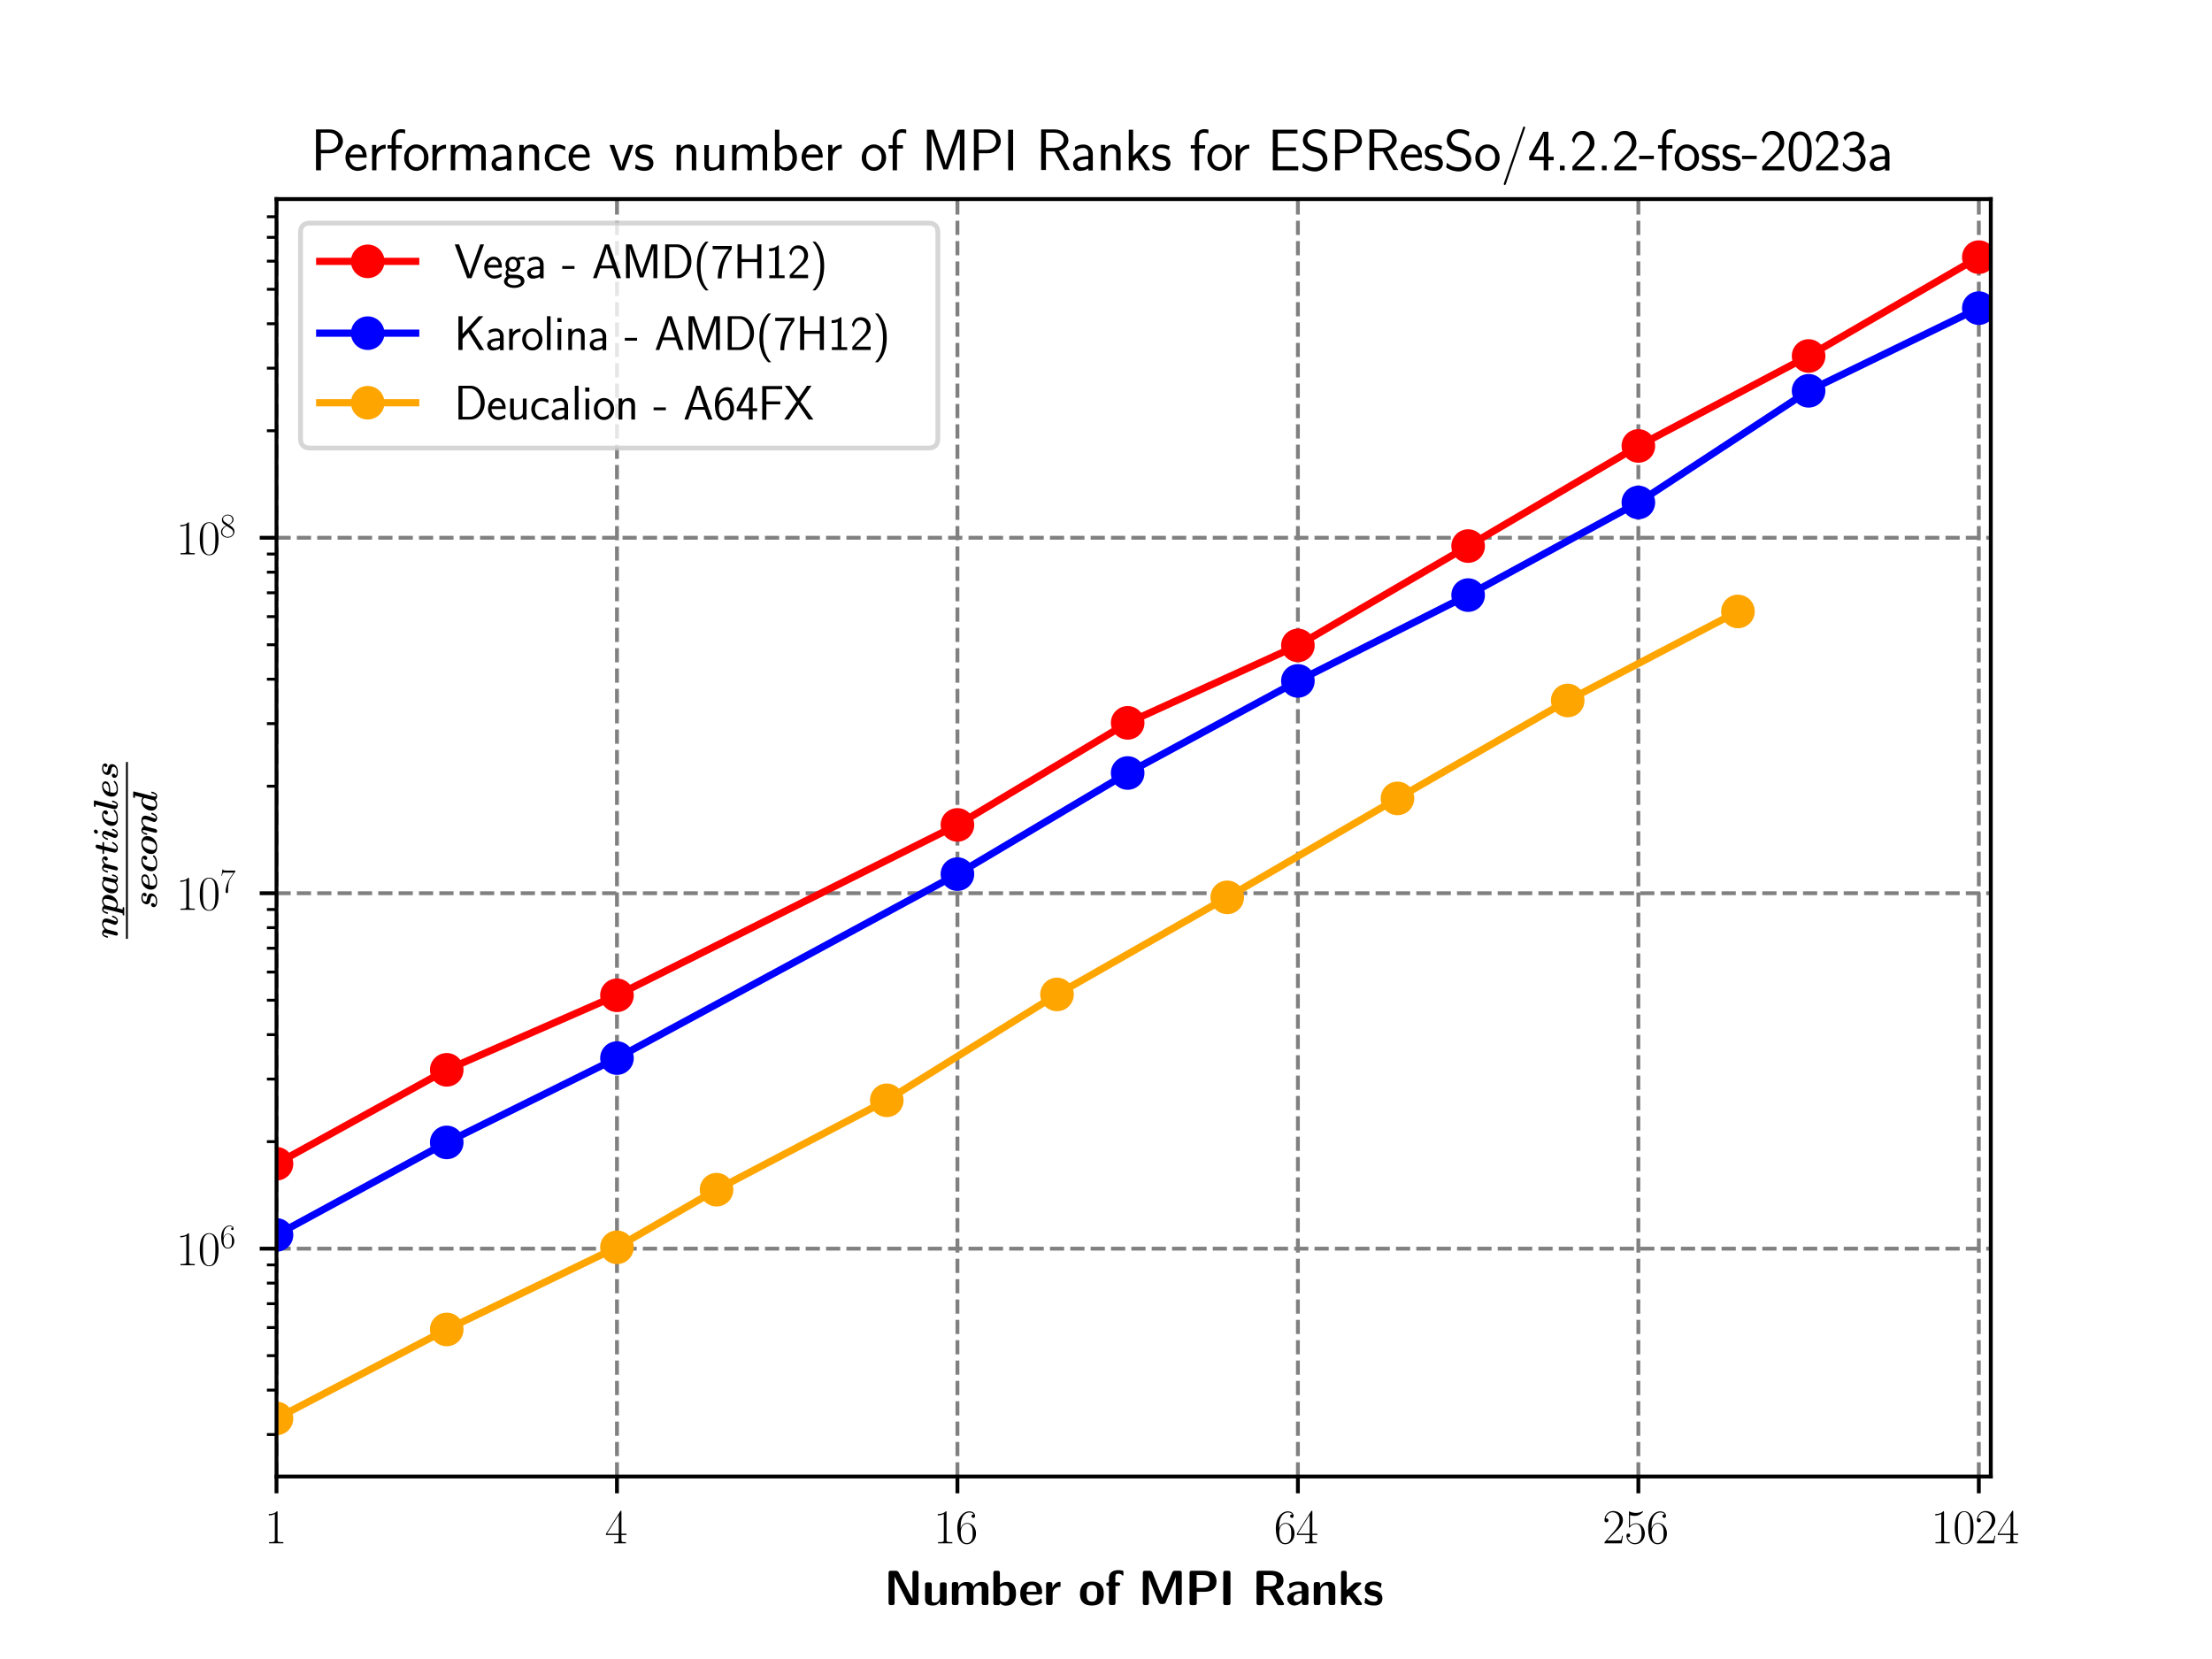 <?xml version="1.0" encoding="utf-8" standalone="no"?>
<!DOCTYPE svg PUBLIC "-//W3C//DTD SVG 1.1//EN"
  "http://www.w3.org/Graphics/SVG/1.1/DTD/svg11.dtd">
<svg xmlns:xlink="http://www.w3.org/1999/xlink" width="460.8pt" height="345.6pt" viewBox="0 0 460.8 345.6" xmlns="http://www.w3.org/2000/svg" version="1.1">
 <defs>
  <style type="text/css">*{stroke-linejoin: round; stroke-linecap: butt}</style>
 </defs>
 <g id="figure_1">
  <g id="patch_1">
   <path d="M 0 345.6 
L 460.8 345.6 
L 460.8 0 
L 0 0 
z
" style="fill: #ffffff"/>
  </g>
  <g id="axes_1">
   <g id="patch_2">
    <path d="M 57.6 307.584 
L 414.72 307.584 
L 414.72 41.472 
L 57.6 41.472 
z
" style="fill: #ffffff"/>
   </g>
   <g id="matplotlib.axis_1">
    <g id="xtick_1">
     <g id="line2d_1">
      <path d="M 57.6 307.584 
L 57.6 41.472 
" clip-path="url(#p1110bf6a29)" style="fill: none; stroke-dasharray: 2.96,1.28; stroke-dashoffset: 0; stroke: #808080; stroke-width: 0.8"/>
     </g>
     <g id="line2d_2">
      <defs>
       <path id="mc2d2b5f370" d="M 0 0 
L 0 3.5 
" style="stroke: #000000; stroke-width: 0.8"/>
      </defs>
      <g>
       <use xlink:href="#mc2d2b5f370" x="57.6" y="307.584" style="stroke: #000000; stroke-width: 0.8"/>
      </g>
     </g>
     <g id="text_1">
      <!-- $\mathdefault{1}$ -->
      <g transform="translate(55.109 321.502) scale(0.1 -0.1)">
       <defs>
        <path id="CMR17-31" d="M 1702 4058 
C 1702 4192 1696 4192 1606 4192 
C 1357 3916 979 3827 621 3827 
C 602 3827 570 3827 563 3808 
C 557 3795 557 3782 557 3648 
C 755 3648 1088 3686 1344 3839 
L 1344 461 
C 1344 236 1331 160 781 160 
L 589 160 
L 589 0 
C 896 0 1216 0 1523 0 
C 1830 0 2150 0 2458 0 
L 2458 160 
L 2266 160 
C 1715 160 1702 230 1702 458 
L 1702 4058 
z
" transform="scale(0.016)"/>
       </defs>
       <use xlink:href="#CMR17-31" transform="scale(0.996)"/>
      </g>
     </g>
    </g>
    <g id="xtick_2">
     <g id="line2d_3">
      <path d="M 128.525 307.584 
L 128.525 41.472 
" clip-path="url(#p1110bf6a29)" style="fill: none; stroke-dasharray: 2.96,1.28; stroke-dashoffset: 0; stroke: #808080; stroke-width: 0.8"/>
     </g>
     <g id="line2d_4">
      <g>
       <use xlink:href="#mc2d2b5f370" x="128.525" y="307.584" style="stroke: #000000; stroke-width: 0.8"/>
      </g>
     </g>
     <g id="text_2">
      <!-- $\mathdefault{4}$ -->
      <g transform="translate(126.035 321.502) scale(0.1 -0.1)">
       <defs>
        <path id="CMR17-34" d="M 2150 4122 
C 2150 4256 2144 4256 2029 4256 
L 128 1254 
L 128 1088 
L 1779 1088 
L 1779 457 
C 1779 224 1766 160 1318 160 
L 1197 160 
L 1197 0 
C 1402 0 1747 0 1965 0 
C 2182 0 2528 0 2733 0 
L 2733 160 
L 2611 160 
C 2163 160 2150 224 2150 457 
L 2150 1088 
L 2803 1088 
L 2803 1254 
L 2150 1254 
L 2150 4122 
z
M 1798 3703 
L 1798 1254 
L 256 1254 
L 1798 3703 
z
" transform="scale(0.016)"/>
       </defs>
       <use xlink:href="#CMR17-34" transform="scale(0.996)"/>
      </g>
     </g>
    </g>
    <g id="xtick_3">
     <g id="line2d_5">
      <path d="M 199.45 307.584 
L 199.45 41.472 
" clip-path="url(#p1110bf6a29)" style="fill: none; stroke-dasharray: 2.96,1.28; stroke-dashoffset: 0; stroke: #808080; stroke-width: 0.8"/>
     </g>
     <g id="line2d_6">
      <g>
       <use xlink:href="#mc2d2b5f370" x="199.45" y="307.584" style="stroke: #000000; stroke-width: 0.8"/>
      </g>
     </g>
     <g id="text_3">
      <!-- $\mathdefault{16}$ -->
      <g transform="translate(194.469 321.502) scale(0.1 -0.1)">
       <defs>
        <path id="CMR17-36" d="M 678 2176 
C 678 3690 1395 4032 1811 4032 
C 1946 4032 2272 4009 2400 3776 
C 2298 3776 2106 3776 2106 3553 
C 2106 3381 2246 3323 2336 3323 
C 2394 3323 2566 3348 2566 3560 
C 2566 3954 2246 4179 1805 4179 
C 1043 4179 243 3390 243 1984 
C 243 253 966 -128 1478 -128 
C 2099 -128 2688 427 2688 1283 
C 2688 2081 2170 2662 1517 2662 
C 1126 2662 838 2407 678 1960 
L 678 2176 
z
M 1478 25 
C 691 25 691 1200 691 1436 
C 691 1896 909 2560 1504 2560 
C 1613 2560 1926 2560 2138 2120 
C 2253 1870 2253 1609 2253 1289 
C 2253 944 2253 690 2118 434 
C 1978 171 1773 25 1478 25 
z
" transform="scale(0.016)"/>
       </defs>
       <use xlink:href="#CMR17-31" transform="scale(0.996)"/>
       <use xlink:href="#CMR17-36" transform="translate(45.69 0) scale(0.996)"/>
      </g>
     </g>
    </g>
    <g id="xtick_4">
     <g id="line2d_7">
      <path d="M 270.376 307.584 
L 270.376 41.472 
" clip-path="url(#p1110bf6a29)" style="fill: none; stroke-dasharray: 2.96,1.28; stroke-dashoffset: 0; stroke: #808080; stroke-width: 0.8"/>
     </g>
     <g id="line2d_8">
      <g>
       <use xlink:href="#mc2d2b5f370" x="270.376" y="307.584" style="stroke: #000000; stroke-width: 0.8"/>
      </g>
     </g>
     <g id="text_4">
      <!-- $\mathdefault{64}$ -->
      <g transform="translate(265.394 321.502) scale(0.1 -0.1)">
       <use xlink:href="#CMR17-36" transform="scale(0.996)"/>
       <use xlink:href="#CMR17-34" transform="translate(45.69 0) scale(0.996)"/>
      </g>
     </g>
    </g>
    <g id="xtick_5">
     <g id="line2d_9">
      <path d="M 341.301 307.584 
L 341.301 41.472 
" clip-path="url(#p1110bf6a29)" style="fill: none; stroke-dasharray: 2.96,1.28; stroke-dashoffset: 0; stroke: #808080; stroke-width: 0.8"/>
     </g>
     <g id="line2d_10">
      <g>
       <use xlink:href="#mc2d2b5f370" x="341.301" y="307.584" style="stroke: #000000; stroke-width: 0.8"/>
      </g>
     </g>
     <g id="text_5">
      <!-- $\mathdefault{256}$ -->
      <g transform="translate(333.829 321.502) scale(0.1 -0.1)">
       <defs>
        <path id="CMR17-32" d="M 2669 989 
L 2554 989 
C 2490 536 2438 459 2413 420 
C 2381 369 1920 369 1830 369 
L 602 369 
C 832 619 1280 1072 1824 1597 
C 2214 1967 2669 2402 2669 3035 
C 2669 3790 2067 4224 1395 4224 
C 691 4224 262 3604 262 3030 
C 262 2780 448 2748 525 2748 
C 589 2748 781 2787 781 3010 
C 781 3207 614 3264 525 3264 
C 486 3264 448 3258 422 3245 
C 544 3790 915 4058 1306 4058 
C 1862 4058 2227 3617 2227 3035 
C 2227 2479 1901 2000 1536 1584 
L 262 146 
L 262 0 
L 2515 0 
L 2669 989 
z
" transform="scale(0.016)"/>
        <path id="CMR17-35" d="M 730 3692 
C 794 3666 1056 3584 1325 3584 
C 1920 3584 2246 3911 2432 4100 
C 2432 4157 2432 4192 2394 4192 
C 2387 4192 2374 4192 2323 4163 
C 2099 4058 1837 3973 1517 3973 
C 1325 3973 1037 3999 723 4139 
C 653 4171 640 4171 634 4171 
C 602 4171 595 4164 595 4037 
L 595 2203 
C 595 2089 595 2057 659 2057 
C 691 2057 704 2070 736 2114 
C 941 2401 1222 2522 1542 2522 
C 1766 2522 2246 2382 2246 1289 
C 2246 1085 2246 715 2054 421 
C 1894 159 1645 25 1370 25 
C 947 25 518 320 403 814 
C 429 807 480 795 506 795 
C 589 795 749 840 749 1038 
C 749 1210 627 1280 506 1280 
C 358 1280 262 1190 262 1011 
C 262 454 704 -128 1382 -128 
C 2042 -128 2669 440 2669 1264 
C 2669 2030 2170 2624 1549 2624 
C 1222 2624 947 2503 730 2274 
L 730 3692 
z
" transform="scale(0.016)"/>
       </defs>
       <use xlink:href="#CMR17-32" transform="scale(0.996)"/>
       <use xlink:href="#CMR17-35" transform="translate(45.69 0) scale(0.996)"/>
       <use xlink:href="#CMR17-36" transform="translate(91.381 0) scale(0.996)"/>
      </g>
     </g>
    </g>
    <g id="xtick_6">
     <g id="line2d_11">
      <path d="M 412.226 307.584 
L 412.226 41.472 
" clip-path="url(#p1110bf6a29)" style="fill: none; stroke-dasharray: 2.96,1.28; stroke-dashoffset: 0; stroke: #808080; stroke-width: 0.8"/>
     </g>
     <g id="line2d_12">
      <g>
       <use xlink:href="#mc2d2b5f370" x="412.226" y="307.584" style="stroke: #000000; stroke-width: 0.8"/>
      </g>
     </g>
     <g id="text_6">
      <!-- $\mathdefault{1024}$ -->
      <g transform="translate(402.264 321.502) scale(0.1 -0.1)">
       <defs>
        <path id="CMR17-30" d="M 2688 2025 
C 2688 2416 2682 3080 2413 3591 
C 2176 4039 1798 4198 1466 4198 
C 1158 4198 768 4058 525 3597 
C 269 3118 243 2524 243 2025 
C 243 1661 250 1106 448 619 
C 723 -39 1216 -128 1466 -128 
C 1760 -128 2208 -7 2470 600 
C 2662 1042 2688 1559 2688 2025 
z
M 1466 -26 
C 1056 -26 813 325 723 812 
C 653 1188 653 1738 653 2096 
C 653 2588 653 2997 736 3387 
C 858 3929 1216 4096 1466 4096 
C 1728 4096 2067 3923 2189 3400 
C 2272 3036 2278 2607 2278 2096 
C 2278 1680 2278 1169 2202 792 
C 2067 95 1690 -26 1466 -26 
z
" transform="scale(0.016)"/>
       </defs>
       <use xlink:href="#CMR17-31" transform="scale(0.996)"/>
       <use xlink:href="#CMR17-30" transform="translate(45.69 0) scale(0.996)"/>
       <use xlink:href="#CMR17-32" transform="translate(91.381 0) scale(0.996)"/>
       <use xlink:href="#CMR17-34" transform="translate(137.071 0) scale(0.996)"/>
      </g>
     </g>
    </g>
    <g id="text_7">
     <!-- \textbf{Number of MPI Ranks} -->
     <g transform="translate(184.177 334.358) scale(0.1 -0.1)">
      <defs>
       <path id="CMSSBX10-4e" d="M 1939 4222 
C 1805 4480 1613 4480 1485 4480 
L 890 4480 
C 659 4480 582 4409 582 4170 
L 582 302 
C 582 70 653 -8 890 -8 
L 1062 -8 
C 1306 -8 1370 76 1370 302 
L 1370 3698 
L 1376 3698 
L 3136 251 
C 3270 -8 3462 -8 3590 -8 
L 4186 -8 
C 4429 -8 4493 76 4493 302 
L 4493 4170 
C 4493 4377 4448 4480 4186 4480 
L 4013 4480 
C 3770 4480 3706 4396 3706 4170 
L 3706 774 
L 3699 774 
L 1939 4222 
z
" transform="scale(0.016)"/>
       <path id="CMSSBX10-75" d="M 3200 2652 
C 3200 2859 3155 2962 2893 2962 
L 2637 2962 
C 2394 2962 2330 2878 2330 2653 
L 2330 1124 
C 2330 698 2106 330 1651 330 
C 1293 330 1254 421 1254 763 
L 1254 2653 
C 1254 2859 1210 2962 947 2962 
L 691 2962 
C 461 2962 384 2891 384 2653 
L 384 820 
C 384 130 755 -64 1421 -64 
C 1594 -64 2048 -64 2349 485 
L 2349 314 
C 2349 104 2394 0 2656 0 
L 2893 0 
C 3136 0 3200 84 3200 310 
L 3200 2652 
z
" transform="scale(0.016)"/>
       <path id="CMSSBX10-6d" d="M 5158 2096 
C 5158 2761 4877 3025 4224 3025 
C 3770 3025 3418 2812 3187 2386 
C 3085 3012 2541 3012 2272 3012 
C 2150 3012 1882 3012 1594 2803 
C 1395 2658 1267 2455 1222 2360 
L 1216 2360 
L 1216 2687 
C 1216 2896 1171 3001 909 3001 
L 691 3001 
C 461 3001 384 2930 384 2690 
L 384 310 
C 384 78 454 0 691 0 
L 947 0 
C 1190 0 1254 84 1254 309 
L 1254 1735 
C 1254 2315 1645 2560 1958 2560 
C 2266 2560 2336 2424 2336 2082 
L 2336 309 
C 2336 78 2406 0 2643 0 
L 2899 0 
C 3142 0 3206 84 3206 309 
L 3206 1735 
C 3206 2315 3597 2560 3910 2560 
C 4218 2560 4288 2424 4288 2082 
L 4288 309 
C 4288 78 4358 0 4595 0 
L 4851 0 
C 5094 0 5158 84 5158 309 
L 5158 2096 
z
" transform="scale(0.016)"/>
       <path id="CMSSBX10-62" d="M 1242 4170 
C 1242 4377 1197 4480 934 4480 
L 698 4480 
C 467 4480 390 4409 390 4170 
L 390 302 
C 390 70 461 -8 698 -8 
L 954 -8 
C 1062 -8 1254 -8 1261 243 
C 1555 -82 1882 -82 1984 -82 
C 3347 -82 3347 1161 3347 1485 
C 3347 1795 3347 3025 2144 3025 
C 1619 3025 1299 2728 1242 2663 
L 1242 4170 
z
M 1261 2333 
C 1344 2411 1536 2560 1830 2560 
C 2477 2560 2477 1964 2477 1477 
C 2477 999 2477 384 1760 384 
C 1491 384 1331 546 1261 637 
L 1261 2333 
z
" transform="scale(0.016)"/>
       <path id="CMSSBX10-65" d="M 2758 1385 
C 2906 1385 3066 1385 3066 1678 
C 3066 2514 2682 3072 1728 3072 
C 704 3072 198 2491 198 1510 
C 198 452 806 -64 1811 -64 
C 2054 -64 2419 -32 2842 182 
C 2982 253 3027 272 3027 350 
C 3027 395 3008 582 3002 633 
C 2976 833 2970 839 2912 839 
C 2886 839 2874 839 2803 775 
C 2426 447 2042 402 1837 402 
C 1114 402 1037 974 1018 1385 
L 2758 1385 
z
M 1024 1728 
C 1043 2122 1171 2606 1728 2606 
C 2240 2606 2336 2231 2355 1728 
L 1024 1728 
z
" transform="scale(0.016)"/>
       <path id="CMSSBX10-72" d="M 1242 1496 
C 1242 2115 1747 2368 2150 2368 
C 2266 2368 2278 2368 2278 2555 
L 2278 2860 
C 2278 2989 2278 3034 2163 3034 
C 1984 3034 1517 2970 1216 2271 
L 1210 2271 
L 1210 2690 
C 1210 2897 1165 3001 902 3001 
L 698 3001 
C 467 3001 390 2930 390 2690 
L 390 310 
C 390 78 461 0 698 0 
L 934 0 
C 1178 0 1242 84 1242 312 
L 1242 1496 
z
" transform="scale(0.016)"/>
       <path id="CMSSBX10-6f" d="M 3315 1459 
C 3315 2517 2803 3072 1760 3072 
C 691 3072 198 2497 198 1459 
C 198 407 749 -64 1754 -64 
C 2758 -64 3315 401 3315 1459 
z
M 1760 440 
C 1069 440 1069 1020 1069 1536 
C 1069 2033 1069 2606 1754 2606 
C 2445 2606 2445 2039 2445 1536 
C 2445 1027 2445 440 1760 440 
z
" transform="scale(0.016)"/>
       <path id="CMSSBX10-66" d="M 1402 2496 
L 1709 2496 
C 1786 2496 2016 2496 2016 2729 
C 2016 2962 1786 2962 1709 2962 
L 1382 2962 
L 1382 3668 
C 1382 3837 1382 4096 1798 4096 
C 2003 4096 2131 4038 2259 3915 
C 2304 3863 2323 3850 2355 3850 
C 2438 3850 2438 3915 2438 4018 
L 2438 4316 
C 2438 4471 2432 4477 2214 4523 
C 2029 4561 1894 4561 1798 4561 
C 1318 4561 550 4452 550 3480 
L 550 2962 
C 416 2962 192 2962 192 2729 
C 192 2496 410 2496 550 2496 
L 550 310 
C 550 78 621 0 858 0 
L 1094 0 
C 1338 0 1402 84 1402 310 
L 1402 2496 
z
" transform="scale(0.016)"/>
       <path id="CMSSBX10-4d" d="M 3552 2106 
C 3418 1776 3181 1181 3130 955 
L 3123 955 
C 3066 1187 2803 1828 2669 2171 
L 1850 4215 
C 1741 4480 1536 4480 1421 4480 
L 890 4480 
C 659 4480 582 4409 582 4170 
L 582 302 
C 582 70 653 -8 890 -8 
L 1062 -8 
C 1306 -8 1370 76 1370 302 
L 1370 3646 
L 1376 3646 
C 1446 3355 1734 2637 1888 2256 
L 2630 412 
C 2746 134 2899 134 3117 134 
C 3334 134 3488 134 3603 412 
L 4422 2443 
C 4486 2598 4832 3478 4877 3646 
L 4883 3646 
L 4883 302 
C 4883 95 4928 -8 5190 -8 
L 5363 -8 
C 5606 -8 5670 76 5670 302 
L 5670 4170 
C 5670 4377 5626 4480 5363 4480 
L 4826 4480 
C 4666 4480 4506 4467 4397 4202 
L 3552 2106 
z
" transform="scale(0.016)"/>
       <path id="CMSSBX10-50" d="M 1523 1728 
L 2496 1728 
C 3501 1728 4102 2155 4102 3085 
C 4102 4060 3475 4480 2490 4480 
L 890 4480 
C 659 4480 582 4409 582 4170 
L 582 298 
C 582 66 653 -12 890 -12 
L 1216 -12 
C 1459 -12 1523 72 1523 299 
L 1523 1728 
z
M 2291 3924 
C 3130 3924 3213 3537 3213 3085 
C 3213 2652 3142 2239 2285 2239 
L 1504 2239 
L 1504 3924 
L 2291 3924 
z
" transform="scale(0.016)"/>
       <path id="CMSSBX10-49" d="M 1530 4170 
C 1530 4377 1485 4480 1222 4480 
L 896 4480 
C 666 4480 589 4409 589 4170 
L 589 302 
C 589 70 659 -8 896 -8 
L 1222 -8 
C 1466 -8 1530 76 1530 302 
L 1530 4170 
z
" transform="scale(0.016)"/>
       <path id="CMSSBX10-52" d="M 3091 2059 
C 3494 2156 4102 2402 4102 3205 
C 4102 4480 2714 4480 2426 4480 
L 890 4480 
C 659 4480 582 4409 582 4170 
L 582 298 
C 582 66 653 -12 890 -12 
L 1197 -12 
C 1440 -12 1504 71 1504 296 
L 1504 1984 
L 2214 1984 
L 3264 142 
C 3354 -12 3424 -12 3565 -12 
L 3942 -12 
C 4070 -12 4179 -12 4179 181 
L 3091 2059 
z
M 1504 2450 
L 1504 3924 
L 2336 3924 
C 3078 3924 3213 3623 3213 3191 
C 3213 2804 3123 2450 2336 2450 
L 1504 2450 
z
" transform="scale(0.016)"/>
       <path id="CMSSBX10-61" d="M 2970 2050 
C 2970 3072 1997 3072 1677 3072 
C 1376 3072 1056 3046 627 2868 
C 493 2811 461 2792 461 2722 
C 461 2677 499 2300 506 2248 
C 512 2209 544 2177 589 2177 
C 621 2177 640 2196 659 2216 
C 934 2508 1254 2651 1651 2651 
C 1997 2651 2099 2435 2099 2049 
L 2099 1820 
C 1875 1820 198 1820 198 868 
C 198 415 557 -64 1120 -64 
C 1338 -64 1818 1 2118 447 
L 2118 317 
C 2118 110 2163 7 2426 7 
L 2662 7 
C 2906 7 2970 91 2970 317 
L 2970 2050 
z
M 2099 988 
C 2099 402 1491 402 1472 402 
C 1203 402 1030 639 1030 889 
C 1030 1536 1920 1536 2099 1536 
L 2099 988 
z
" transform="scale(0.016)"/>
       <path id="CMSSBX10-6e" d="M 3200 2096 
C 3200 2761 2918 3025 2266 3025 
C 1594 3025 1306 2535 1222 2360 
L 1216 2360 
L 1216 2687 
C 1216 2896 1171 3001 909 3001 
L 691 3001 
C 461 3001 384 2930 384 2690 
L 384 310 
C 384 78 454 0 691 0 
L 947 0 
C 1190 0 1254 84 1254 309 
L 1254 1735 
C 1254 2295 1626 2560 1958 2560 
C 2266 2560 2330 2411 2330 2082 
L 2330 309 
C 2330 103 2374 0 2637 0 
L 2893 0 
C 3136 0 3200 84 3200 309 
L 3200 2096 
z
" transform="scale(0.016)"/>
       <path id="CMSSBX10-6b" d="M 2003 1751 
L 2989 2676 
C 3066 2747 3085 2766 3085 2818 
C 3085 2954 2957 2954 2867 2954 
L 2496 2954 
C 2381 2954 2259 2954 2112 2818 
L 1190 1952 
L 1190 4170 
C 1190 4377 1146 4480 883 4480 
L 749 4480 
C 518 4480 442 4409 442 4170 
L 442 302 
C 442 70 512 -8 749 -8 
L 864 -8 
C 1107 -8 1171 76 1171 302 
L 1171 975 
L 1472 1253 
L 2304 154 
C 2413 11 2458 -8 2643 -8 
L 2950 -8 
C 3040 -8 3181 -8 3181 134 
C 3181 147 3181 192 3117 277 
L 2003 1751 
z
" transform="scale(0.016)"/>
       <path id="CMSSBX10-73" d="M 2534 902 
C 2534 1267 2342 1496 2227 1600 
C 1971 1836 1747 1875 1478 1927 
C 1126 1992 870 2045 870 2299 
C 870 2566 1082 2619 1331 2619 
C 1760 2619 1990 2456 2157 2313 
C 2221 2248 2234 2248 2259 2248 
C 2323 2248 2336 2306 2342 2332 
C 2355 2384 2419 2747 2419 2779 
C 2419 2884 2080 2975 2010 3000 
C 1754 3072 1549 3072 1382 3072 
C 1094 3072 237 3072 237 2145 
C 237 1827 378 1633 550 1477 
C 774 1270 1024 1225 1389 1154 
C 1574 1121 1901 1062 1901 778 
C 1901 473 1651 427 1402 427 
C 1120 427 762 512 461 877 
C 429 909 410 928 371 928 
C 307 928 294 871 288 832 
C 275 743 198 378 198 313 
C 198 198 672 51 678 45 
C 1030 -64 1293 -64 1402 -64 
C 1728 -64 2534 -64 2534 902 
z
" transform="scale(0.016)"/>
      </defs>
      <use xlink:href="#CMSSBX10-4e" transform="scale(0.996)"/>
      <use xlink:href="#CMSSBX10-75" transform="translate(79.148 0) scale(0.996)"/>
      <use xlink:href="#CMSSBX10-6d" transform="translate(135.05 0) scale(0.996)"/>
      <use xlink:href="#CMSSBX10-62" transform="translate(221.393 0) scale(0.996)"/>
      <use xlink:href="#CMSSBX10-65" transform="translate(280.339 0) scale(0.996)"/>
      <use xlink:href="#CMSSBX10-72" transform="translate(331.26 0) scale(0.996)"/>
      <use xlink:href="#CMSSBX10-6f" transform="translate(404.873 0) scale(0.996)"/>
      <use xlink:href="#CMSSBX10-66" transform="translate(459.668 0) scale(0.996)"/>
      <use xlink:href="#CMSSBX10-4d" transform="translate(529.683 0) scale(0.996)"/>
      <use xlink:href="#CMSSBX10-50" transform="translate(627.096 0) scale(0.996)"/>
      <use xlink:href="#CMSSBX10-49" transform="translate(697.112 0) scale(0.996)"/>
      <use xlink:href="#CMSSBX10-52" transform="translate(766.574 0) scale(0.996)"/>
      <use xlink:href="#CMSSBX10-61" transform="translate(836.59 0) scale(0.996)"/>
      <use xlink:href="#CMSSBX10-6e" transform="translate(888.894 0) scale(0.996)"/>
      <use xlink:href="#CMSSBX10-6b" transform="translate(944.796 0) scale(0.996)"/>
      <use xlink:href="#CMSSBX10-73" transform="translate(997.653 0) scale(0.996)"/>
     </g>
    </g>
   </g>
   <g id="matplotlib.axis_2">
    <g id="ytick_1">
     <g id="line2d_13">
      <path d="M 57.6 260.116 
L 414.72 260.116 
" clip-path="url(#p1110bf6a29)" style="fill: none; stroke-dasharray: 2.96,1.28; stroke-dashoffset: 0; stroke: #808080; stroke-width: 0.8"/>
     </g>
     <g id="line2d_14">
      <defs>
       <path id="md49dbaa5d0" d="M 0 0 
L -3.5 0 
" style="stroke: #000000; stroke-width: 0.8"/>
      </defs>
      <g>
       <use xlink:href="#md49dbaa5d0" x="57.6" y="260.116" style="stroke: #000000; stroke-width: 0.8"/>
      </g>
     </g>
     <g id="text_8">
      <!-- $\mathdefault{10^{6}}$ -->
      <g transform="translate(36.666 263.575) scale(0.1 -0.1)">
       <use xlink:href="#CMR17-31" transform="scale(0.996)"/>
       <use xlink:href="#CMR17-30" transform="translate(45.69 0) scale(0.996)"/>
       <use xlink:href="#CMR17-36" transform="translate(91.381 36.154) scale(0.697)"/>
      </g>
     </g>
    </g>
    <g id="ytick_2">
     <g id="line2d_15">
      <path d="M 57.6 186.069 
L 414.72 186.069 
" clip-path="url(#p1110bf6a29)" style="fill: none; stroke-dasharray: 2.96,1.28; stroke-dashoffset: 0; stroke: #808080; stroke-width: 0.8"/>
     </g>
     <g id="line2d_16">
      <g>
       <use xlink:href="#md49dbaa5d0" x="57.6" y="186.069" style="stroke: #000000; stroke-width: 0.8"/>
      </g>
     </g>
     <g id="text_9">
      <!-- $\mathdefault{10^{7}}$ -->
      <g transform="translate(36.666 189.528) scale(0.1 -0.1)">
       <defs>
        <path id="CMR17-37" d="M 2886 3941 
L 2886 4081 
L 1382 4081 
C 634 4081 621 4165 595 4288 
L 480 4288 
L 294 3094 
L 410 3094 
C 429 3215 474 3540 550 3661 
C 589 3712 1062 3712 1171 3712 
L 2579 3712 
L 1869 2661 
C 1395 1954 1069 999 1069 165 
C 1069 89 1069 -128 1299 -128 
C 1530 -128 1530 89 1530 171 
L 1530 465 
C 1530 1508 1709 2196 2003 2636 
L 2886 3941 
z
" transform="scale(0.016)"/>
       </defs>
       <use xlink:href="#CMR17-31" transform="scale(0.996)"/>
       <use xlink:href="#CMR17-30" transform="translate(45.69 0) scale(0.996)"/>
       <use xlink:href="#CMR17-37" transform="translate(91.381 36.154) scale(0.697)"/>
      </g>
     </g>
    </g>
    <g id="ytick_3">
     <g id="line2d_17">
      <path d="M 57.6 112.021 
L 414.72 112.021 
" clip-path="url(#p1110bf6a29)" style="fill: none; stroke-dasharray: 2.96,1.28; stroke-dashoffset: 0; stroke: #808080; stroke-width: 0.8"/>
     </g>
     <g id="line2d_18">
      <g>
       <use xlink:href="#md49dbaa5d0" x="57.6" y="112.021" style="stroke: #000000; stroke-width: 0.8"/>
      </g>
     </g>
     <g id="text_10">
      <!-- $\mathdefault{10^{8}}$ -->
      <g transform="translate(36.666 115.481) scale(0.1 -0.1)">
       <defs>
        <path id="CMR17-38" d="M 1741 2264 
C 2144 2467 2554 2773 2554 3263 
C 2554 3841 1990 4179 1472 4179 
C 890 4179 378 3759 378 3180 
C 378 3021 416 2747 666 2505 
C 730 2442 998 2251 1171 2130 
C 883 1983 211 1634 211 934 
C 211 279 838 -128 1459 -128 
C 2144 -128 2720 362 2720 1010 
C 2720 1590 2330 1857 2074 2029 
L 1741 2264 
z
M 902 2822 
C 851 2854 595 3051 595 3351 
C 595 3739 998 4032 1459 4032 
C 1965 4032 2336 3676 2336 3262 
C 2336 2669 1670 2331 1638 2331 
C 1632 2331 1626 2331 1574 2370 
L 902 2822 
z
M 2080 1519 
C 2176 1449 2483 1240 2483 851 
C 2483 381 2010 25 1472 25 
C 890 25 448 438 448 940 
C 448 1443 838 1862 1280 2060 
L 2080 1519 
z
" transform="scale(0.016)"/>
       </defs>
       <use xlink:href="#CMR17-31" transform="scale(0.996)"/>
       <use xlink:href="#CMR17-30" transform="translate(45.69 0) scale(0.996)"/>
       <use xlink:href="#CMR17-38" transform="translate(91.381 36.154) scale(0.697)"/>
      </g>
     </g>
    </g>
    <g id="ytick_4">
     <g id="line2d_19">
      <defs>
       <path id="ma65d8041a2" d="M 0 0 
L -2 0 
" style="stroke: #000000; stroke-width: 0.6"/>
      </defs>
      <g>
       <use xlink:href="#ma65d8041a2" x="57.6" y="298.833" style="stroke: #000000; stroke-width: 0.6"/>
      </g>
     </g>
    </g>
    <g id="ytick_5">
     <g id="line2d_20">
      <g>
       <use xlink:href="#ma65d8041a2" x="57.6" y="289.582" style="stroke: #000000; stroke-width: 0.6"/>
      </g>
     </g>
    </g>
    <g id="ytick_6">
     <g id="line2d_21">
      <g>
       <use xlink:href="#ma65d8041a2" x="57.6" y="282.406" style="stroke: #000000; stroke-width: 0.6"/>
      </g>
     </g>
    </g>
    <g id="ytick_7">
     <g id="line2d_22">
      <g>
       <use xlink:href="#ma65d8041a2" x="57.6" y="276.543" style="stroke: #000000; stroke-width: 0.6"/>
      </g>
     </g>
    </g>
    <g id="ytick_8">
     <g id="line2d_23">
      <g>
       <use xlink:href="#ma65d8041a2" x="57.6" y="271.586" style="stroke: #000000; stroke-width: 0.6"/>
      </g>
     </g>
    </g>
    <g id="ytick_9">
     <g id="line2d_24">
      <g>
       <use xlink:href="#ma65d8041a2" x="57.6" y="267.292" style="stroke: #000000; stroke-width: 0.6"/>
      </g>
     </g>
    </g>
    <g id="ytick_10">
     <g id="line2d_25">
      <g>
       <use xlink:href="#ma65d8041a2" x="57.6" y="263.504" style="stroke: #000000; stroke-width: 0.6"/>
      </g>
     </g>
    </g>
    <g id="ytick_11">
     <g id="line2d_26">
      <g>
       <use xlink:href="#ma65d8041a2" x="57.6" y="237.825" style="stroke: #000000; stroke-width: 0.6"/>
      </g>
     </g>
    </g>
    <g id="ytick_12">
     <g id="line2d_27">
      <g>
       <use xlink:href="#ma65d8041a2" x="57.6" y="224.786" style="stroke: #000000; stroke-width: 0.6"/>
      </g>
     </g>
    </g>
    <g id="ytick_13">
     <g id="line2d_28">
      <g>
       <use xlink:href="#ma65d8041a2" x="57.6" y="215.535" style="stroke: #000000; stroke-width: 0.6"/>
      </g>
     </g>
    </g>
    <g id="ytick_14">
     <g id="line2d_29">
      <g>
       <use xlink:href="#ma65d8041a2" x="57.6" y="208.359" style="stroke: #000000; stroke-width: 0.6"/>
      </g>
     </g>
    </g>
    <g id="ytick_15">
     <g id="line2d_30">
      <g>
       <use xlink:href="#ma65d8041a2" x="57.6" y="202.496" style="stroke: #000000; stroke-width: 0.6"/>
      </g>
     </g>
    </g>
    <g id="ytick_16">
     <g id="line2d_31">
      <g>
       <use xlink:href="#ma65d8041a2" x="57.6" y="197.539" style="stroke: #000000; stroke-width: 0.6"/>
      </g>
     </g>
    </g>
    <g id="ytick_17">
     <g id="line2d_32">
      <g>
       <use xlink:href="#ma65d8041a2" x="57.6" y="193.244" style="stroke: #000000; stroke-width: 0.6"/>
      </g>
     </g>
    </g>
    <g id="ytick_18">
     <g id="line2d_33">
      <g>
       <use xlink:href="#ma65d8041a2" x="57.6" y="189.457" style="stroke: #000000; stroke-width: 0.6"/>
      </g>
     </g>
    </g>
    <g id="ytick_19">
     <g id="line2d_34">
      <g>
       <use xlink:href="#ma65d8041a2" x="57.6" y="163.778" style="stroke: #000000; stroke-width: 0.6"/>
      </g>
     </g>
    </g>
    <g id="ytick_20">
     <g id="line2d_35">
      <g>
       <use xlink:href="#ma65d8041a2" x="57.6" y="150.739" style="stroke: #000000; stroke-width: 0.6"/>
      </g>
     </g>
    </g>
    <g id="ytick_21">
     <g id="line2d_36">
      <g>
       <use xlink:href="#ma65d8041a2" x="57.6" y="141.488" style="stroke: #000000; stroke-width: 0.6"/>
      </g>
     </g>
    </g>
    <g id="ytick_22">
     <g id="line2d_37">
      <g>
       <use xlink:href="#ma65d8041a2" x="57.6" y="134.312" style="stroke: #000000; stroke-width: 0.6"/>
      </g>
     </g>
    </g>
    <g id="ytick_23">
     <g id="line2d_38">
      <g>
       <use xlink:href="#ma65d8041a2" x="57.6" y="128.449" style="stroke: #000000; stroke-width: 0.6"/>
      </g>
     </g>
    </g>
    <g id="ytick_24">
     <g id="line2d_39">
      <g>
       <use xlink:href="#ma65d8041a2" x="57.6" y="123.491" style="stroke: #000000; stroke-width: 0.6"/>
      </g>
     </g>
    </g>
    <g id="ytick_25">
     <g id="line2d_40">
      <g>
       <use xlink:href="#ma65d8041a2" x="57.6" y="119.197" style="stroke: #000000; stroke-width: 0.6"/>
      </g>
     </g>
    </g>
    <g id="ytick_26">
     <g id="line2d_41">
      <g>
       <use xlink:href="#ma65d8041a2" x="57.6" y="115.41" style="stroke: #000000; stroke-width: 0.6"/>
      </g>
     </g>
    </g>
    <g id="ytick_27">
     <g id="line2d_42">
      <g>
       <use xlink:href="#ma65d8041a2" x="57.6" y="89.731" style="stroke: #000000; stroke-width: 0.6"/>
      </g>
     </g>
    </g>
    <g id="ytick_28">
     <g id="line2d_43">
      <g>
       <use xlink:href="#ma65d8041a2" x="57.6" y="76.692" style="stroke: #000000; stroke-width: 0.6"/>
      </g>
     </g>
    </g>
    <g id="ytick_29">
     <g id="line2d_44">
      <g>
       <use xlink:href="#ma65d8041a2" x="57.6" y="67.441" style="stroke: #000000; stroke-width: 0.6"/>
      </g>
     </g>
    </g>
    <g id="ytick_30">
     <g id="line2d_45">
      <g>
       <use xlink:href="#ma65d8041a2" x="57.6" y="60.265" style="stroke: #000000; stroke-width: 0.6"/>
      </g>
     </g>
    </g>
    <g id="ytick_31">
     <g id="line2d_46">
      <g>
       <use xlink:href="#ma65d8041a2" x="57.6" y="54.402" style="stroke: #000000; stroke-width: 0.6"/>
      </g>
     </g>
    </g>
    <g id="ytick_32">
     <g id="line2d_47">
      <g>
       <use xlink:href="#ma65d8041a2" x="57.6" y="49.444" style="stroke: #000000; stroke-width: 0.6"/>
      </g>
     </g>
    </g>
    <g id="ytick_33">
     <g id="line2d_48">
      <g>
       <use xlink:href="#ma65d8041a2" x="57.6" y="45.15" style="stroke: #000000; stroke-width: 0.6"/>
      </g>
     </g>
    </g>
    <g id="text_11">
     <!-- \bm{$\frac{{nparticles}}{second}$} -->
     <g transform="translate(28.93 195.579) rotate(-90) scale(0.1 -0.1)">
      <defs>
       <path id="CMMIB10-6e" d="M 1792 2396 
C 1702 2714 1350 2880 1005 2880 
C 768 2880 589 2745 448 2515 
C 288 2259 205 1914 205 1881 
C 205 1792 301 1792 358 1792 
C 429 1792 454 1792 486 1824 
C 499 1836 499 1849 538 2009 
C 666 2509 806 2650 973 2650 
C 1069 2650 1120 2587 1120 2414 
C 1120 2304 1094 2202 1030 1947 
C 986 1767 922 1511 890 1370 
L 659 474 
C 640 384 608 263 608 217 
C 608 84 710 -64 909 -64 
C 1242 -64 1318 230 1363 422 
C 1427 659 1478 864 1542 1140 
C 1568 1223 1728 1882 1741 1901 
C 1747 1940 1926 2228 2138 2401 
C 2317 2541 2528 2650 2797 2650 
C 2963 2650 3117 2587 3117 2273 
C 3117 1907 2835 1159 2714 838 
C 2643 665 2624 621 2624 512 
C 2624 141 2995 -64 3347 -64 
C 4026 -64 4346 806 4346 934 
C 4346 1023 4250 1023 4192 1023 
C 4115 1023 4070 1023 4045 940 
C 3834 229 3488 165 3386 165 
C 3341 165 3277 165 3277 300 
C 3277 447 3341 607 3405 767 
C 3507 1030 3802 1779 3802 2137 
C 3802 2726 3309 2880 2848 2880 
C 2714 2880 2246 2880 1792 2396 
z
" transform="scale(0.016)"/>
       <path id="CMMIB10-70" d="M 333 -844 
C 307 -934 301 -940 294 -947 
C 256 -960 186 -960 128 -960 
C 19 -960 -96 -960 -96 -1138 
C -96 -1208 -45 -1259 26 -1259 
C 211 -1259 422 -1240 614 -1240 
C 838 -1240 1082 -1259 1299 -1259 
C 1344 -1259 1466 -1259 1466 -1070 
C 1466 -960 1363 -960 1299 -960 
C 1210 -960 1107 -960 1024 -954 
L 1299 165 
C 1395 76 1606 -64 1946 -64 
C 3059 -64 3750 947 3750 1824 
C 3750 2611 3162 2880 2630 2880 
C 2176 2880 1843 2630 1741 2535 
C 1498 2880 1075 2880 1005 2880 
C 768 2880 582 2746 448 2516 
C 288 2260 205 1914 205 1882 
C 205 1793 301 1793 358 1793 
C 429 1793 454 1793 486 1825 
C 499 1837 499 1850 538 2010 
C 666 2522 813 2650 973 2650 
C 1043 2650 1120 2625 1120 2413 
C 1120 2317 1107 2227 1082 2138 
L 333 -844 
z
M 1805 2234 
C 1990 2452 2291 2650 2598 2650 
C 2995 2650 3027 2304 3027 2163 
C 3027 1831 2810 1043 2707 793 
C 2509 326 2195 165 1933 165 
C 1555 165 1402 467 1402 537 
L 1414 626 
L 1805 2234 
z
" transform="scale(0.016)"/>
       <path id="CMMIB10-61" d="M 3296 2016 
C 3334 2176 3398 2432 3398 2490 
C 3398 2695 3232 2771 3098 2771 
C 2976 2771 2848 2708 2771 2612 
C 2675 2714 2464 2880 2093 2880 
C 979 2880 288 1869 288 992 
C 288 205 877 -64 1408 -64 
C 1862 -64 2195 185 2298 280 
C 2541 -64 2963 -64 3034 -64 
C 3270 -64 3456 70 3590 300 
C 3750 556 3834 902 3834 934 
C 3834 1023 3738 1023 3680 1023 
C 3610 1023 3584 1023 3552 991 
C 3539 979 3539 966 3501 806 
C 3373 294 3226 165 3066 165 
C 2995 165 2918 191 2918 402 
C 2918 511 2944 613 3008 870 
C 3053 1049 3117 1305 3149 1446 
L 3296 2016 
z
M 2234 582 
C 2048 364 1747 165 1440 165 
C 1043 165 1011 511 1011 653 
C 1011 985 1229 1773 1331 2023 
C 1530 2490 1843 2650 2106 2650 
C 2483 2650 2637 2349 2637 2278 
L 2624 2189 
L 2234 582 
z
" transform="scale(0.016)"/>
       <path id="CMMIB10-72" d="M 2842 2561 
C 2490 2490 2451 2177 2451 2112 
C 2451 1972 2560 1818 2771 1818 
C 2989 1818 3232 1998 3232 2323 
C 3232 2618 3002 2880 2605 2880 
C 2246 2880 1946 2700 1754 2496 
C 1600 2791 1235 2880 1005 2880 
C 768 2880 589 2746 448 2516 
C 294 2266 205 1920 205 1882 
C 205 1793 301 1793 358 1793 
C 429 1793 454 1793 486 1825 
C 499 1837 499 1850 538 2010 
C 659 2497 800 2650 973 2650 
C 1069 2650 1120 2587 1120 2420 
C 1120 2304 1101 2234 1030 1934 
C 998 1825 896 1402 851 1242 
C 826 1121 755 832 723 717 
C 685 551 608 263 608 217 
C 608 84 710 -64 909 -64 
C 1037 -64 1261 12 1331 276 
C 1338 295 1773 2036 1779 2074 
C 1805 2171 1805 2183 1888 2279 
C 2035 2465 2272 2650 2592 2650 
C 2752 2650 2822 2580 2842 2561 
z
" transform="scale(0.016)"/>
       <path id="CMMIB10-74" d="M 1613 2516 
L 2182 2516 
C 2310 2516 2323 2516 2355 2548 
C 2394 2574 2413 2663 2413 2701 
C 2413 2816 2304 2816 2202 2816 
L 1690 2816 
L 1894 3646 
C 1920 3749 1920 3787 1920 3812 
C 1920 4018 1754 4096 1619 4096 
C 1523 4096 1350 4051 1248 3871 
C 1222 3819 1146 3524 1101 3343 
L 973 2816 
L 397 2816 
C 269 2816 160 2816 160 2631 
C 160 2516 262 2516 378 2516 
L 896 2516 
L 531 1064 
C 486 898 422 630 422 560 
C 422 146 832 -64 1229 -64 
C 1990 -64 2426 822 2426 930 
C 2426 1019 2330 1019 2272 1019 
C 2163 1019 2157 1013 2112 917 
C 1869 369 1510 165 1261 165 
C 1203 165 1107 165 1107 401 
C 1107 522 1126 592 1146 675 
L 1613 2516 
z
" transform="scale(0.016)"/>
       <path id="CMMIB10-69" d="M 2138 4110 
C 2138 4282 2003 4416 1824 4416 
C 1581 4416 1370 4193 1370 3976 
C 1370 3804 1498 3670 1683 3670 
C 1920 3670 2138 3893 2138 4110 
z
M 2298 934 
C 2298 1023 2202 1023 2144 1023 
C 2067 1023 2022 1023 1997 940 
C 1798 267 1472 165 1338 165 
C 1274 165 1235 185 1235 307 
C 1235 453 1293 594 1446 979 
L 1875 2086 
C 1907 2170 1926 2246 1926 2303 
C 1926 2643 1594 2880 1197 2880 
C 531 2880 205 2022 205 1881 
C 205 1792 301 1792 358 1792 
C 435 1792 480 1792 506 1875 
C 704 2547 1030 2650 1165 2650 
C 1229 2650 1267 2631 1267 2509 
C 1267 2363 1210 2222 1056 1837 
L 627 730 
C 595 646 576 570 576 512 
C 576 173 909 -64 1306 -64 
C 1971 -64 2298 793 2298 934 
z
" transform="scale(0.016)"/>
       <path id="CMMIB10-63" d="M 2758 2522 
C 2419 2420 2413 2100 2413 2087 
C 2413 1991 2470 1793 2733 1793 
C 3002 1793 3194 2023 3194 2285 
C 3194 2624 2861 2880 2298 2880 
C 1011 2880 294 1882 294 1043 
C 294 467 653 -64 1651 -64 
C 1818 -64 2259 -64 2643 85 
C 3014 233 3270 498 3270 575 
C 3270 626 3168 742 3110 742 
C 3072 742 3059 723 3014 672 
C 2669 307 2163 165 1664 165 
C 1242 165 1030 377 1030 760 
C 1030 983 1197 1763 1389 2095 
C 1645 2530 2035 2644 2304 2644 
C 2387 2644 2592 2644 2758 2522 
z
" transform="scale(0.016)"/>
       <path id="CMMIB10-6c" d="M 1818 4193 
C 1843 4282 1843 4295 1843 4301 
C 1843 4384 1773 4416 1702 4416 
C 1677 4416 1670 4416 1658 4416 
L 832 4416 
C 742 4384 627 4384 627 4206 
C 627 4091 749 4091 794 4091 
C 864 4091 979 4091 1062 4078 
L 243 784 
C 224 713 211 656 211 565 
C 211 142 634 -64 1011 -64 
C 1248 -64 1427 71 1568 301 
C 1722 552 1811 898 1811 936 
C 1811 1026 1715 1026 1658 1026 
C 1587 1026 1562 1026 1530 994 
C 1517 982 1517 969 1478 808 
C 1357 319 1216 165 1043 165 
C 947 165 896 229 896 395 
C 896 523 915 587 934 676 
L 1818 4193 
z
" transform="scale(0.016)"/>
       <path id="CMMIB10-65" d="M 1421 1371 
C 1850 1371 2266 1409 2534 1500 
C 3078 1687 3168 2054 3168 2261 
C 3168 2635 2816 2880 2291 2880 
C 1133 2880 314 2079 314 1088 
C 314 352 806 -64 1651 -64 
C 1818 -64 2259 -64 2643 84 
C 3014 231 3270 495 3270 572 
C 3270 623 3168 737 3110 737 
C 3072 737 3059 718 3014 667 
C 2669 306 2170 165 1670 165 
C 1210 165 1043 419 1043 780 
C 1043 901 1069 1111 1139 1371 
L 1421 1371 
z
M 1197 1600 
C 1312 2073 1466 2248 1574 2352 
C 1798 2579 2093 2650 2291 2650 
C 2522 2650 2784 2546 2784 2255 
C 2784 1600 1818 1600 1197 1600 
z
" transform="scale(0.016)"/>
       <path id="CMMIB10-73" d="M 2650 2521 
C 2438 2437 2381 2243 2381 2152 
C 2381 1984 2515 1887 2656 1887 
C 2810 1887 3046 2014 3046 2320 
C 3046 2657 2707 2880 2131 2880 
C 1946 2880 1587 2880 1293 2655 
C 1005 2436 902 2063 902 1903 
C 902 1709 992 1529 1133 1413 
C 1312 1272 1421 1252 1856 1169 
C 2048 1136 2432 1066 2432 777 
C 2432 751 2432 165 1478 165 
C 1165 165 928 229 787 332 
C 1005 397 1139 583 1139 776 
C 1139 1006 954 1071 826 1071 
C 608 1071 365 891 365 571 
C 365 154 813 -64 1466 -64 
C 2925 -64 2925 1032 2925 1038 
C 2925 1256 2816 1429 2669 1556 
C 2470 1729 2227 1774 2003 1813 
C 1651 1877 1402 1921 1402 2158 
C 1402 2172 1402 2651 2118 2651 
C 2246 2651 2477 2651 2650 2521 
z
" transform="scale(0.016)"/>
       <path id="CMMIB10-6f" d="M 3642 1773 
C 3642 2457 3149 2880 2310 2880 
C 979 2880 294 1849 294 1043 
C 294 359 787 -64 1626 -64 
C 2957 -64 3642 967 3642 1773 
z
M 1638 165 
C 1370 165 1030 275 1030 761 
C 1030 985 1197 1753 1389 2093 
C 1626 2509 2010 2650 2298 2650 
C 2566 2650 2906 2541 2906 2055 
C 2906 1831 2739 1062 2547 723 
C 2310 307 1926 165 1638 165 
z
" transform="scale(0.016)"/>
       <path id="CMMIB10-64" d="M 3840 4193 
C 3866 4282 3866 4295 3866 4301 
C 3866 4384 3795 4416 3725 4416 
C 3699 4416 3693 4416 3680 4416 
L 2854 4416 
C 2765 4384 2650 4384 2650 4206 
C 2650 4091 2765 4091 2816 4091 
C 2886 4091 3002 4091 3085 4078 
L 2739 2650 
C 2643 2740 2432 2880 2093 2880 
C 979 2880 288 1869 288 992 
C 288 205 877 -64 1408 -64 
C 1862 -64 2195 185 2298 280 
C 2541 -64 2963 -64 3034 -64 
C 3270 -64 3456 70 3590 300 
C 3750 556 3834 902 3834 934 
C 3834 1023 3738 1023 3680 1023 
C 3610 1023 3584 1023 3552 991 
C 3539 979 3539 966 3501 806 
C 3373 294 3226 165 3066 165 
C 2995 165 2918 191 2918 401 
C 2918 498 2931 587 2957 676 
L 3840 4193 
z
M 2234 582 
C 2048 364 1747 165 1440 165 
C 1043 165 1011 511 1011 653 
C 1011 985 1229 1773 1331 2023 
C 1530 2490 1843 2650 2106 2650 
C 2483 2650 2637 2349 2637 2278 
L 2624 2189 
L 2234 582 
z
" transform="scale(0.016)"/>
      </defs>
      <use xlink:href="#CMMIB10-6e" transform="translate(0 44.444) scale(0.697)"/>
      <use xlink:href="#CMMIB10-70" transform="translate(49.721 44.444) scale(0.697)"/>
      <use xlink:href="#CMMIB10-61" transform="translate(91.628 44.444) scale(0.697)"/>
      <use xlink:href="#CMMIB10-72" transform="translate(135.763 44.444) scale(0.697)"/>
      <use xlink:href="#CMMIB10-74" transform="translate(174.862 44.444) scale(0.697)"/>
      <use xlink:href="#CMMIB10-69" transform="translate(203.822 44.444) scale(0.697)"/>
      <use xlink:href="#CMMIB10-63" transform="translate(232.052 44.444) scale(0.697)"/>
      <use xlink:href="#CMMIB10-6c" transform="translate(267.857 44.444) scale(0.697)"/>
      <use xlink:href="#CMMIB10-65" transform="translate(292.75 44.444) scale(0.697)"/>
      <use xlink:href="#CMMIB10-73" transform="translate(331.357 44.444) scale(0.697)"/>
      <use xlink:href="#CMMIB10-73" transform="translate(61.963 -37.364) scale(0.697)"/>
      <use xlink:href="#CMMIB10-65" transform="translate(99.011 -37.364) scale(0.697)"/>
      <use xlink:href="#CMMIB10-63" transform="translate(137.619 -37.364) scale(0.697)"/>
      <use xlink:href="#CMMIB10-6f" transform="translate(173.424 -37.364) scale(0.697)"/>
      <use xlink:href="#CMMIB10-6e" transform="translate(214.201 -37.364) scale(0.697)"/>
      <use xlink:href="#CMMIB10-64" transform="translate(263.922 -37.364) scale(0.697)"/>
      <path d="M 0 22.914 
L 368.406 22.914 
L 368.406 26.899 
L 0 26.899 
L 0 22.914 
z
"/>
     </g>
    </g>
   </g>
   <g id="line2d_49">
    <path d="M 57.6 242.431 
L 93.063 222.865 
L 128.525 207.338 
L 199.45 171.842 
L 234.913 150.583 
L 270.376 134.45 
L 305.838 113.757 
L 341.301 92.899 
L 376.764 74.161 
L 412.226 53.568 
" clip-path="url(#p1110bf6a29)" style="fill: none; stroke: #ff0000; stroke-width: 1.5; stroke-linecap: square"/>
    <defs>
     <path id="m3cddf9afbb" d="M 0 3 
C 0.796 3 1.559 2.684 2.121 2.121 
C 2.684 1.559 3 0.796 3 0 
C 3 -0.796 2.684 -1.559 2.121 -2.121 
C 1.559 -2.684 0.796 -3 0 -3 
C -0.796 -3 -1.559 -2.684 -2.121 -2.121 
C -2.684 -1.559 -3 -0.796 -3 0 
C -3 0.796 -2.684 1.559 -2.121 2.121 
C -1.559 2.684 -0.796 3 0 3 
z
" style="stroke: #ff0000"/>
    </defs>
    <g clip-path="url(#p1110bf6a29)">
     <use xlink:href="#m3cddf9afbb" x="57.6" y="242.431" style="fill: #ff0000; stroke: #ff0000"/>
     <use xlink:href="#m3cddf9afbb" x="93.063" y="222.865" style="fill: #ff0000; stroke: #ff0000"/>
     <use xlink:href="#m3cddf9afbb" x="128.525" y="207.338" style="fill: #ff0000; stroke: #ff0000"/>
     <use xlink:href="#m3cddf9afbb" x="199.45" y="171.842" style="fill: #ff0000; stroke: #ff0000"/>
     <use xlink:href="#m3cddf9afbb" x="234.913" y="150.583" style="fill: #ff0000; stroke: #ff0000"/>
     <use xlink:href="#m3cddf9afbb" x="270.376" y="134.45" style="fill: #ff0000; stroke: #ff0000"/>
     <use xlink:href="#m3cddf9afbb" x="305.838" y="113.757" style="fill: #ff0000; stroke: #ff0000"/>
     <use xlink:href="#m3cddf9afbb" x="341.301" y="92.899" style="fill: #ff0000; stroke: #ff0000"/>
     <use xlink:href="#m3cddf9afbb" x="376.764" y="74.161" style="fill: #ff0000; stroke: #ff0000"/>
     <use xlink:href="#m3cddf9afbb" x="412.226" y="53.568" style="fill: #ff0000; stroke: #ff0000"/>
    </g>
   </g>
   <g id="line2d_50">
    <path d="M 57.6 257.259 
L 93.063 237.986 
L 128.525 220.418 
L 199.45 182.094 
L 234.913 161.031 
L 270.376 141.847 
L 305.838 123.97 
L 341.301 104.672 
L 376.764 81.412 
L 412.226 64.192 
" clip-path="url(#p1110bf6a29)" style="fill: none; stroke: #0000ff; stroke-width: 1.5; stroke-linecap: square"/>
    <defs>
     <path id="m9bfa8b9790" d="M 0 3 
C 0.796 3 1.559 2.684 2.121 2.121 
C 2.684 1.559 3 0.796 3 0 
C 3 -0.796 2.684 -1.559 2.121 -2.121 
C 1.559 -2.684 0.796 -3 0 -3 
C -0.796 -3 -1.559 -2.684 -2.121 -2.121 
C -2.684 -1.559 -3 -0.796 -3 0 
C -3 0.796 -2.684 1.559 -2.121 2.121 
C -1.559 2.684 -0.796 3 0 3 
z
" style="stroke: #0000ff"/>
    </defs>
    <g clip-path="url(#p1110bf6a29)">
     <use xlink:href="#m9bfa8b9790" x="57.6" y="257.259" style="fill: #0000ff; stroke: #0000ff"/>
     <use xlink:href="#m9bfa8b9790" x="93.063" y="237.986" style="fill: #0000ff; stroke: #0000ff"/>
     <use xlink:href="#m9bfa8b9790" x="128.525" y="220.418" style="fill: #0000ff; stroke: #0000ff"/>
     <use xlink:href="#m9bfa8b9790" x="199.45" y="182.094" style="fill: #0000ff; stroke: #0000ff"/>
     <use xlink:href="#m9bfa8b9790" x="234.913" y="161.031" style="fill: #0000ff; stroke: #0000ff"/>
     <use xlink:href="#m9bfa8b9790" x="270.376" y="141.847" style="fill: #0000ff; stroke: #0000ff"/>
     <use xlink:href="#m9bfa8b9790" x="305.838" y="123.97" style="fill: #0000ff; stroke: #0000ff"/>
     <use xlink:href="#m9bfa8b9790" x="341.301" y="104.672" style="fill: #0000ff; stroke: #0000ff"/>
     <use xlink:href="#m9bfa8b9790" x="376.764" y="81.412" style="fill: #0000ff; stroke: #0000ff"/>
     <use xlink:href="#m9bfa8b9790" x="412.226" y="64.192" style="fill: #0000ff; stroke: #0000ff"/>
    </g>
   </g>
   <g id="line2d_51">
    <path d="M 57.6 295.488 
L 93.063 276.952 
L 128.525 259.833 
L 149.27 247.835 
L 184.732 229.211 
L 220.195 207.161 
L 255.657 186.934 
L 291.12 166.321 
L 326.583 145.924 
L 362.045 127.376 
" clip-path="url(#p1110bf6a29)" style="fill: none; stroke: #ffa500; stroke-width: 1.5; stroke-linecap: square"/>
    <defs>
     <path id="m6fb8347e8c" d="M 0 3 
C 0.796 3 1.559 2.684 2.121 2.121 
C 2.684 1.559 3 0.796 3 0 
C 3 -0.796 2.684 -1.559 2.121 -2.121 
C 1.559 -2.684 0.796 -3 0 -3 
C -0.796 -3 -1.559 -2.684 -2.121 -2.121 
C -2.684 -1.559 -3 -0.796 -3 0 
C -3 0.796 -2.684 1.559 -2.121 2.121 
C -1.559 2.684 -0.796 3 0 3 
z
" style="stroke: #ffa500"/>
    </defs>
    <g clip-path="url(#p1110bf6a29)">
     <use xlink:href="#m6fb8347e8c" x="57.6" y="295.488" style="fill: #ffa500; stroke: #ffa500"/>
     <use xlink:href="#m6fb8347e8c" x="93.063" y="276.952" style="fill: #ffa500; stroke: #ffa500"/>
     <use xlink:href="#m6fb8347e8c" x="128.525" y="259.833" style="fill: #ffa500; stroke: #ffa500"/>
     <use xlink:href="#m6fb8347e8c" x="149.27" y="247.835" style="fill: #ffa500; stroke: #ffa500"/>
     <use xlink:href="#m6fb8347e8c" x="184.732" y="229.211" style="fill: #ffa500; stroke: #ffa500"/>
     <use xlink:href="#m6fb8347e8c" x="220.195" y="207.161" style="fill: #ffa500; stroke: #ffa500"/>
     <use xlink:href="#m6fb8347e8c" x="255.657" y="186.934" style="fill: #ffa500; stroke: #ffa500"/>
     <use xlink:href="#m6fb8347e8c" x="291.12" y="166.321" style="fill: #ffa500; stroke: #ffa500"/>
     <use xlink:href="#m6fb8347e8c" x="326.583" y="145.924" style="fill: #ffa500; stroke: #ffa500"/>
     <use xlink:href="#m6fb8347e8c" x="362.045" y="127.376" style="fill: #ffa500; stroke: #ffa500"/>
    </g>
   </g>
   <g id="patch_3">
    <path d="M 57.6 307.584 
L 57.6 41.472 
" style="fill: none; stroke: #000000; stroke-width: 0.8; stroke-linejoin: miter; stroke-linecap: square"/>
   </g>
   <g id="patch_4">
    <path d="M 414.72 307.584 
L 414.72 41.472 
" style="fill: none; stroke: #000000; stroke-width: 0.8; stroke-linejoin: miter; stroke-linecap: square"/>
   </g>
   <g id="patch_5">
    <path d="M 57.6 307.584 
L 414.72 307.584 
" style="fill: none; stroke: #000000; stroke-width: 0.8; stroke-linejoin: miter; stroke-linecap: square"/>
   </g>
   <g id="patch_6">
    <path d="M 57.6 41.472 
L 414.72 41.472 
" style="fill: none; stroke: #000000; stroke-width: 0.8; stroke-linejoin: miter; stroke-linecap: square"/>
   </g>
   <g id="text_12">
    <!-- Performance vs number of MPI Ranks for ESPResSo/4.2.2-foss-2023a -->
    <g transform="translate(64.742 35.472) scale(0.12 -0.12)">
     <defs>
      <path id="CMSS17-50" d="M 2106 1856 
C 2874 1856 3501 2453 3501 3158 
C 3501 3850 2899 4453 2067 4453 
L 570 4453 
L 570 0 
L 1107 0 
L 1107 1856 
L 2106 1856 
z
M 1926 4096 
C 2669 4096 2995 3627 2995 3157 
C 2995 2720 2694 2226 1926 2226 
L 1094 2226 
L 1094 4096 
L 1926 4096 
z
" transform="scale(0.016)"/>
      <path id="CMSS17-65" d="M 2502 1377 
C 2502 1590 2490 2003 2285 2345 
C 2061 2713 1696 2816 1421 2816 
C 755 2816 192 2188 192 1375 
C 192 582 774 -64 1510 -64 
C 1798 -64 2150 19 2470 248 
C 2470 274 2458 414 2451 420 
C 2451 433 2432 630 2432 656 
C 2125 407 1773 325 1517 325 
C 1107 325 666 667 646 1377 
L 2502 1377 
z
M 698 1728 
C 781 2084 1062 2421 1421 2421 
C 1517 2421 1965 2421 2080 1728 
L 698 1728 
z
" transform="scale(0.016)"/>
      <path id="CMSS17-72" d="M 954 1363 
C 954 1965 1395 2368 1958 2368 
L 1958 2789 
C 1549 2789 1165 2585 934 2253 
L 934 2758 
L 480 2758 
L 480 0 
L 954 0 
L 954 1363 
z
" transform="scale(0.016)"/>
      <path id="CMSS17-66" d="M 1075 2368 
L 1722 2368 
L 1722 2737 
L 1062 2737 
L 1062 3559 
C 1062 4014 1408 4092 1606 4092 
C 1670 4092 1850 4092 2080 4009 
L 2080 4429 
C 1933 4461 1754 4480 1613 4480 
C 1018 4480 602 3993 602 3359 
L 602 2737 
L 160 2737 
L 160 2368 
L 602 2368 
L 602 0 
L 1075 0 
L 1075 2368 
z
" transform="scale(0.016)"/>
      <path id="CMSS17-6f" d="M 2829 1356 
C 2829 2176 2221 2816 1504 2816 
C 768 2816 173 2157 173 1356 
C 173 544 787 -64 1498 -64 
C 2227 -64 2829 563 2829 1356 
z
M 1504 337 
C 1050 337 659 709 659 1408 
C 659 2151 1114 2427 1498 2427 
C 1914 2427 2342 2126 2342 1408 
C 2342 683 1926 337 1504 337 
z
" transform="scale(0.016)"/>
      <path id="CMSS17-6d" d="M 4288 1877 
C 4288 2308 4179 2816 3462 2816 
C 2982 2816 2694 2516 2566 2331 
C 2451 2670 2182 2816 1798 2816 
C 1363 2816 1088 2568 941 2389 
L 941 2758 
L 474 2758 
L 474 0 
L 960 0 
L 960 1559 
C 960 1939 1101 2428 1555 2428 
C 2138 2428 2138 2016 2138 1829 
L 2138 0 
L 2624 0 
L 2624 1559 
C 2624 1939 2765 2428 3219 2428 
C 3802 2428 3802 2016 3802 1829 
L 3802 0 
L 4288 0 
L 4288 1877 
z
" transform="scale(0.016)"/>
      <path id="CMSS17-61" d="M 2406 1791 
C 2406 2392 1978 2808 1402 2808 
C 1120 2808 813 2757 461 2553 
L 499 2135 
C 659 2248 934 2432 1395 2432 
C 1722 2432 1920 2180 1920 1782 
L 1920 1536 
C 896 1536 256 1238 256 726 
C 256 461 416 -64 947 -64 
C 1043 -64 1562 -64 1933 217 
L 1933 -19 
L 2406 -19 
L 2406 1791 
z
M 1920 816 
C 1920 701 1920 548 1728 434 
C 1562 325 1350 325 1261 325 
C 941 325 723 511 723 744 
C 723 1211 1722 1211 1920 1211 
L 1920 816 
z
" transform="scale(0.016)"/>
      <path id="CMSS17-6e" d="M 2618 1877 
C 2618 2283 2522 2816 1798 2816 
C 1389 2816 1120 2606 941 2389 
L 941 2758 
L 474 2758 
L 474 0 
L 960 0 
L 960 1559 
C 960 1964 1114 2428 1549 2428 
C 2112 2428 2131 2048 2131 1829 
L 2131 0 
L 2618 0 
L 2618 1877 
z
" transform="scale(0.016)"/>
      <path id="CMSS17-63" d="M 2464 2541 
C 2464 2585 2170 2714 2093 2739 
C 1882 2816 1613 2816 1542 2816 
C 710 2816 211 2093 211 1363 
C 211 595 768 -64 1517 -64 
C 1946 -64 2253 76 2502 242 
L 2464 664 
C 2189 453 1869 337 1523 337 
C 1024 337 698 774 698 1369 
C 698 1831 909 2414 1549 2414 
C 1901 2414 2099 2343 2394 2145 
L 2464 2541 
z
" transform="scale(0.016)"/>
      <path id="CMSS17-76" d="M 2675 2752 
L 2176 2752 
L 1747 1556 
C 1613 1165 1421 627 1389 352 
L 1382 352 
C 1370 468 1318 634 1286 749 
C 1248 890 1197 1056 1158 1172 
L 595 2752 
L 83 2752 
L 1094 0 
L 1664 0 
L 2675 2752 
z
" transform="scale(0.016)"/>
      <path id="CMSS17-73" d="M 2061 2627 
C 1683 2807 1389 2807 1197 2807 
C 742 2807 198 2648 198 2003 
C 198 1359 902 1218 1094 1179 
C 1389 1122 1715 1058 1715 740 
C 1715 337 1254 337 1171 337 
C 915 337 563 407 243 638 
L 166 210 
C 531 0 883 -64 1178 -64 
C 1965 -64 2163 416 2163 781 
C 2163 1094 1984 1305 1862 1401 
C 1651 1568 1574 1587 1050 1696 
C 960 1709 646 1779 646 2066 
C 646 2432 1050 2432 1139 2432 
C 1555 2432 1811 2303 1984 2208 
L 2061 2627 
z
" transform="scale(0.016)"/>
      <path id="CMSS17-75" d="M 2618 2739 
L 2131 2739 
L 2131 972 
C 2131 498 1786 306 1421 306 
C 998 306 960 447 960 709 
L 960 2739 
L 474 2739 
L 474 678 
C 474 179 646 -64 1088 -64 
C 1306 -64 1798 -13 2144 306 
L 2144 0 
L 2618 0 
L 2618 2739 
z
" transform="scale(0.016)"/>
      <path id="CMSS17-62" d="M 954 4416 
L 480 4416 
L 480 -13 
L 966 -13 
L 966 274 
C 1210 38 1504 -64 1766 -64 
C 2381 -64 2880 549 2880 1352 
C 2880 2086 2496 2756 1926 2756 
C 1523 2756 1165 2591 954 2419 
L 954 4416 
z
M 966 2046 
C 1107 2222 1306 2368 1587 2368 
C 1965 2368 2394 2097 2394 1352 
C 2394 558 1882 325 1530 325 
C 1402 325 1267 356 1139 464 
C 966 615 966 709 966 797 
L 966 2046 
z
" transform="scale(0.016)"/>
      <path id="CMSS17-4d" d="M 3194 2371 
L 2886 1473 
C 2835 1307 2662 791 2624 587 
L 2618 587 
C 2598 715 2560 849 2458 1174 
C 2400 1365 2336 1562 2272 1741 
L 1325 4416 
L 576 4416 
L 576 0 
L 1075 0 
L 1075 3900 
L 1082 3900 
C 1082 3894 1139 3613 1530 2499 
L 2374 96 
L 2848 96 
L 3610 2231 
C 3661 2378 3821 2843 3891 3066 
C 3955 3257 4115 3728 4154 3913 
L 4160 3913 
L 4160 0 
L 4666 0 
L 4666 4416 
L 3923 4416 
L 3194 2371 
z
" transform="scale(0.016)"/>
      <path id="CMSS17-49" d="M 1094 4416 
L 557 4416 
L 557 0 
L 1094 0 
L 1094 4416 
z
" transform="scale(0.016)"/>
      <path id="CMSS17-52" d="M 2522 2109 
L 2534 2115 
C 3533 2459 3539 3147 3539 3268 
C 3539 3873 2925 4453 2003 4453 
L 570 4453 
L 570 32 
L 1094 32 
L 1094 2048 
L 2035 2048 
L 3168 32 
L 3706 32 
L 2522 2109 
z
M 1094 2437 
L 1094 4096 
L 1933 4096 
C 2746 4096 3034 3637 3034 3267 
C 3034 2922 2778 2437 1933 2437 
L 1094 2437 
z
" transform="scale(0.016)"/>
      <path id="CMSS17-6b" d="M 1696 1688 
L 2688 2739 
L 2074 2739 
L 954 1554 
L 954 4416 
L 480 4416 
L 480 0 
L 947 0 
L 947 892 
L 1376 1344 
L 2278 0 
L 2822 0 
L 1696 1688 
z
" transform="scale(0.016)"/>
      <path id="CMSS17-45" d="M 1958 433 
C 1446 433 1216 433 1101 433 
L 1101 2107 
L 3085 2107 
L 3085 2496 
L 1101 2496 
L 1101 4009 
L 1926 4009 
C 2003 4009 2080 4009 2157 4009 
L 3251 4009 
L 3251 4416 
L 563 4416 
L 563 0 
L 3334 0 
L 3334 433 
L 1958 433 
z
" transform="scale(0.016)"/>
      <path id="CMSS17-53" d="M 2797 4169 
C 2515 4334 2208 4480 1690 4480 
C 864 4480 333 3879 333 3266 
C 333 3025 403 2753 653 2475 
C 902 2196 1184 2121 1542 2033 
C 1690 1994 1939 1924 1984 1906 
C 2342 1767 2515 1444 2515 1140 
C 2515 742 2202 318 1645 318 
C 1453 318 890 318 358 819 
L 269 318 
C 794 -64 1363 -128 1651 -128 
C 2438 -128 3002 488 3002 1186 
C 3002 1440 2925 1763 2656 2061 
C 2394 2347 2163 2410 1638 2549 
C 1338 2626 1146 2677 986 2873 
C 877 3013 819 3146 819 3317 
C 819 3673 1126 4060 1690 4060 
C 1971 4060 2336 4002 2707 3660 
L 2797 4169 
z
" transform="scale(0.016)"/>
      <path id="CMSS17-2f" d="M 2637 4545 
C 2669 4627 2669 4640 2669 4653 
C 2669 4729 2611 4768 2560 4768 
C 2483 4768 2458 4717 2432 4640 
L 365 -1377 
C 333 -1460 333 -1473 333 -1486 
C 333 -1562 390 -1600 442 -1600 
C 518 -1600 544 -1549 570 -1473 
L 2637 4545 
z
" transform="scale(0.016)"/>
      <path id="CMSS17-34" d="M 2253 1088 
L 2835 1088 
L 2835 1477 
L 2253 1477 
L 2253 4192 
L 1690 4192 
L 166 1477 
L 166 1088 
L 1747 1088 
L 1747 0 
L 2253 0 
L 2253 1088 
z
M 659 1477 
C 1030 2127 1766 3439 1766 3885 
L 1766 1477 
L 659 1477 
z
" transform="scale(0.016)"/>
      <path id="CMSS17-2e" d="M 1088 510 
L 576 510 
L 576 0 
L 1088 0 
L 1088 510 
z
" transform="scale(0.016)"/>
      <path id="CMSS17-32" d="M 1651 1357 
C 1830 1541 2099 1764 2285 1987 
C 2464 2204 2701 2511 2701 2957 
C 2701 3657 2227 4288 1421 4288 
C 787 4288 422 3893 250 3274 
L 499 2929 
C 640 3510 838 3880 1338 3880 
C 1888 3880 2195 3433 2195 2942 
C 2195 2355 1747 1901 1408 1563 
C 1030 1187 659 804 301 408 
L 301 0 
L 2701 0 
L 2701 433 
L 1613 433 
C 1536 433 1459 433 1382 433 
L 742 433 
L 742 439 
L 1651 1357 
z
" transform="scale(0.016)"/>
      <path id="CMSS17-2d" d="M 1664 1216 
L 1664 1585 
L 64 1585 
L 64 1216 
L 1664 1216 
z
" transform="scale(0.016)"/>
      <path id="CMSS17-30" d="M 2758 2044 
C 2758 2405 2752 3077 2490 3596 
C 2227 4096 1805 4229 1504 4229 
C 1069 4229 698 3975 506 3570 
C 301 3146 243 2709 243 2044 
C 243 1589 262 1031 493 543 
C 755 5 1197 -128 1498 -128 
C 1894 -128 2278 81 2496 518 
C 2720 974 2758 1474 2758 2044 
z
M 1498 261 
C 1011 261 864 811 819 995 
C 742 1310 730 1614 730 2114 
C 730 2506 730 2948 851 3297 
C 998 3701 1254 3840 1498 3840 
C 1971 3840 2125 3372 2176 3208 
C 2272 2873 2272 2481 2272 2114 
C 2272 1526 2272 261 1498 261 
z
" transform="scale(0.016)"/>
      <path id="CMSS17-33" d="M 1005 2025 
L 1440 2025 
C 2042 2025 2214 1507 2214 1146 
C 2214 653 1933 267 1472 267 
C 1114 267 608 444 320 912 
C 275 691 275 678 250 526 
C 550 88 1037 -128 1485 -128 
C 2214 -128 2752 473 2752 1138 
C 2752 1638 2400 2057 1920 2215 
C 2304 2424 2586 2816 2586 3273 
C 2586 3805 2093 4229 1491 4229 
C 941 4229 512 3892 333 3530 
C 378 3468 493 3284 550 3189 
C 691 3562 1056 3840 1485 3840 
C 1843 3840 2080 3607 2080 3271 
C 2080 2923 1856 2543 1478 2455 
C 1453 2455 1056 2417 1005 2411 
L 1005 2025 
z
" transform="scale(0.016)"/>
     </defs>
     <use xlink:href="#CMSS17-50" transform="scale(0.996)"/>
     <use xlink:href="#CMSS17-65" transform="translate(57.133 0) scale(0.996)"/>
     <use xlink:href="#CMSS17-72" transform="translate(98.772 0) scale(0.996)"/>
     <use xlink:href="#CMSS17-66" transform="translate(130.682 0) scale(0.996)"/>
     <use xlink:href="#CMSS17-6f" transform="translate(159.308 0) scale(0.996)"/>
     <use xlink:href="#CMSS17-72" transform="translate(203.55 0) scale(0.996)"/>
     <use xlink:href="#CMSS17-6d" transform="translate(235.459 0) scale(0.996)"/>
     <use xlink:href="#CMSS17-61" transform="translate(309.689 0) scale(0.996)"/>
     <use xlink:href="#CMSS17-6e" transform="translate(354.611 0) scale(0.996)"/>
     <use xlink:href="#CMSS17-63" transform="translate(402.815 0) scale(0.996)"/>
     <use xlink:href="#CMSS17-65" transform="translate(444.454 0) scale(0.996)"/>
     <use xlink:href="#CMSS17-76" transform="translate(517.322 0) scale(0.996)"/>
     <use xlink:href="#CMSS17-73" transform="translate(560.322 0) scale(0.996)"/>
     <use xlink:href="#CMSS17-6e" transform="translate(627.465 0) scale(0.996)"/>
     <use xlink:href="#CMSS17-75" transform="translate(675.67 0) scale(0.996)"/>
     <use xlink:href="#CMSS17-6d" transform="translate(723.875 0) scale(0.996)"/>
     <use xlink:href="#CMSS17-62" transform="translate(798.104 0) scale(0.996)"/>
     <use xlink:href="#CMSS17-65" transform="translate(848.912 0) scale(0.996)"/>
     <use xlink:href="#CMSS17-72" transform="translate(890.55 0) scale(0.996)"/>
     <use xlink:href="#CMSS17-6f" transform="translate(953.689 0) scale(0.996)"/>
     <use xlink:href="#CMSS17-66" transform="translate(1000.533 0) scale(0.996)"/>
     <use xlink:href="#CMSS17-4d" transform="translate(1060.389 0) scale(0.996)"/>
     <use xlink:href="#CMSS17-50" transform="translate(1142.065 0) scale(0.996)"/>
     <use xlink:href="#CMSS17-49" transform="translate(1201.8 0) scale(0.996)"/>
     <use xlink:href="#CMSS17-52" transform="translate(1258.813 0) scale(0.996)"/>
     <use xlink:href="#CMSS17-61" transform="translate(1319.229 0) scale(0.996)"/>
     <use xlink:href="#CMSS17-6e" transform="translate(1364.151 0) scale(0.996)"/>
     <use xlink:href="#CMSS17-6b" transform="translate(1412.356 0) scale(0.996)"/>
     <use xlink:href="#CMSS17-73" transform="translate(1457.959 0) scale(0.996)"/>
     <use xlink:href="#CMSS17-66" transform="translate(1525.101 0) scale(0.996)"/>
     <use xlink:href="#CMSS17-6f" transform="translate(1553.728 0) scale(0.996)"/>
     <use xlink:href="#CMSS17-72" transform="translate(1597.969 0) scale(0.996)"/>
     <use xlink:href="#CMSS17-45" transform="translate(1661.108 0) scale(0.996)"/>
     <use xlink:href="#CMSS17-53" transform="translate(1717 0) scale(0.996)"/>
     <use xlink:href="#CMSS17-50" transform="translate(1769.049 0) scale(0.996)"/>
     <use xlink:href="#CMSS17-52" transform="translate(1828.784 0) scale(0.996)"/>
     <use xlink:href="#CMSS17-65" transform="translate(1889.2 0) scale(0.996)"/>
     <use xlink:href="#CMSS17-73" transform="translate(1930.839 0) scale(0.996)"/>
     <use xlink:href="#CMSS17-53" transform="translate(1966.753 0) scale(0.996)"/>
     <use xlink:href="#CMSS17-6f" transform="translate(2018.801 0) scale(0.996)"/>
     <use xlink:href="#CMSS17-2f" transform="translate(2065.645 0) scale(0.996)"/>
     <use xlink:href="#CMSS17-34" transform="translate(2112.489 0) scale(0.996)"/>
     <use xlink:href="#CMSS17-2e" transform="translate(2159.332 0) scale(0.996)"/>
     <use xlink:href="#CMSS17-32" transform="translate(2185.356 0) scale(0.996)"/>
     <use xlink:href="#CMSS17-2e" transform="translate(2232.2 0) scale(0.996)"/>
     <use xlink:href="#CMSS17-32" transform="translate(2258.224 0) scale(0.996)"/>
     <use xlink:href="#CMSS17-2d" transform="translate(2305.068 0) scale(0.996)"/>
     <use xlink:href="#CMSS17-66" transform="translate(2336.297 0) scale(0.996)"/>
     <use xlink:href="#CMSS17-6f" transform="translate(2364.924 0) scale(0.996)"/>
     <use xlink:href="#CMSS17-73" transform="translate(2411.767 0) scale(0.996)"/>
     <use xlink:href="#CMSS17-73" transform="translate(2447.681 0) scale(0.996)"/>
     <use xlink:href="#CMSS17-2d" transform="translate(2483.594 0) scale(0.996)"/>
     <use xlink:href="#CMSS17-32" transform="translate(2514.823 0) scale(0.996)"/>
     <use xlink:href="#CMSS17-30" transform="translate(2561.667 0) scale(0.996)"/>
     <use xlink:href="#CMSS17-32" transform="translate(2608.511 0) scale(0.996)"/>
     <use xlink:href="#CMSS17-33" transform="translate(2655.354 0) scale(0.996)"/>
     <use xlink:href="#CMSS17-61" transform="translate(2702.198 0) scale(0.996)"/>
    </g>
   </g>
   <g id="legend_1">
    <g id="patch_7">
     <path d="M 64.6 93.334 
L 193.376 93.334 
Q 195.376 93.334 195.376 91.334 
L 195.376 48.472 
Q 195.376 46.472 193.376 46.472 
L 64.6 46.472 
Q 62.6 46.472 62.6 48.472 
L 62.6 91.334 
Q 62.6 93.334 64.6 93.334 
z
" style="fill: #ffffff; opacity: 0.8; stroke: #cccccc; stroke-linejoin: miter"/>
    </g>
    <g id="line2d_52">
     <path d="M 66.6 54.444 
L 76.6 54.444 
L 86.6 54.444 
" style="fill: none; stroke: #ff0000; stroke-width: 1.5; stroke-linecap: square"/>
     <g>
      <use xlink:href="#m3cddf9afbb" x="76.6" y="54.444" style="fill: #ff0000; stroke: #ff0000"/>
     </g>
    </g>
    <g id="text_13">
     <!-- Vega - AMD(7H12) -->
     <g transform="translate(94.6 57.944) scale(0.1 -0.1)">
      <defs>
       <path id="CMSS17-56" d="M 3910 4416 
L 3411 4416 
L 2304 1362 
C 2272 1273 2074 688 2035 484 
L 2029 484 
C 1978 726 1773 1292 1664 1604 
L 922 3672 
L 646 4416 
L 83 4416 
L 1715 0 
L 2278 0 
L 3910 4416 
z
" transform="scale(0.016)"/>
       <path id="CMSS17-67" d="M 2848 2808 
C 2483 2808 2170 2738 1914 2617 
C 1702 2777 1485 2808 1338 2808 
C 781 2808 358 2349 358 1814 
C 358 1468 550 1207 563 1195 
C 448 1035 384 863 384 672 
C 384 448 474 289 544 200 
C 211 -3 166 -314 166 -435 
C 166 -898 749 -1280 1498 -1280 
C 2253 -1280 2835 -898 2835 -428 
C 2835 448 1856 448 1587 448 
L 1069 448 
C 973 448 717 448 717 791 
C 717 921 774 1004 781 1010 
C 877 940 1075 832 1338 832 
C 1869 832 2310 1278 2310 1827 
C 2310 2132 2170 2355 2112 2432 
L 2131 2432 
C 2150 2432 2419 2432 2515 2432 
C 2720 2432 2739 2429 2918 2419 
L 2848 2808 
z
M 1338 1182 
C 1120 1182 813 1315 813 1823 
C 813 2375 1165 2464 1331 2464 
C 1549 2464 1856 2331 1856 1823 
C 1856 1271 1504 1182 1338 1182 
z
M 1581 -10 
C 1734 -10 2381 -10 2381 -442 
C 2381 -714 1984 -929 1504 -929 
C 1018 -929 621 -720 621 -435 
C 621 -403 621 -10 1062 -10 
L 1581 -10 
z
" transform="scale(0.016)"/>
       <path id="CMSS17-41" d="M 2272 4416 
L 1722 4416 
L 166 0 
L 653 0 
L 1101 1280 
L 2816 1280 
L 3270 0 
L 3827 0 
L 2272 4416 
z
M 2694 1637 
L 1222 1637 
C 1530 2528 1914 3638 1958 3925 
L 1965 3925 
C 2010 3663 2138 3281 2246 2956 
L 2694 1637 
z
" transform="scale(0.016)"/>
       <path id="CMSS17-44" d="M 570 4416 
L 570 0 
L 2144 0 
C 3194 0 4000 980 4000 2170 
C 4000 3398 3194 4416 2144 4416 
L 570 4416 
z
M 1094 357 
L 1094 4059 
L 2003 4059 
C 2861 4059 3475 3277 3475 2170 
C 3475 1107 2867 357 2003 357 
L 1094 357 
z
" transform="scale(0.016)"/>
       <path id="CMSS17-28" d="M 1613 4768 
C 1267 4417 474 3601 474 1588 
C 474 -433 1267 -1243 1613 -1600 
L 2003 -1600 
C 1216 -784 960 357 960 1581 
C 960 2798 1203 3946 2003 4768 
L 1613 4768 
z
" transform="scale(0.016)"/>
       <path id="CMSS17-37" d="M 1389 3776 
C 1466 3776 1542 3776 1619 3776 
L 2355 3776 
C 1440 2711 915 1365 915 -32 
L 1427 -32 
C 1427 1323 1875 2696 2752 3795 
L 2752 4209 
L 250 4209 
L 250 3776 
L 1389 3776 
z
" transform="scale(0.016)"/>
       <path id="CMSS17-48" d="M 3674 4416 
L 3136 4416 
L 3136 2501 
L 1101 2501 
L 1101 4416 
L 563 4416 
L 563 0 
L 1101 0 
L 1101 2112 
L 3136 2112 
L 3136 0 
L 3674 0 
L 3674 4416 
z
" transform="scale(0.016)"/>
       <path id="CMSS17-31" d="M 1818 4288 
L 1696 4288 
C 1350 3940 947 3890 538 3890 
L 538 3520 
C 723 3520 1024 3520 1325 3667 
L 1325 369 
L 570 369 
L 570 0 
L 2573 0 
L 2573 369 
L 1818 369 
L 1818 4288 
z
" transform="scale(0.016)"/>
       <path id="CMSS17-29" d="M 723 -1600 
C 1069 -1249 1862 -433 1862 1581 
C 1862 3601 1069 4411 723 4768 
L 333 4768 
C 1120 3952 1376 2811 1376 1588 
C 1376 370 1133 -778 333 -1600 
L 723 -1600 
z
" transform="scale(0.016)"/>
      </defs>
      <use xlink:href="#CMSS17-56" transform="scale(0.996)"/>
      <use xlink:href="#CMSS17-65" transform="translate(59.615 0) scale(0.996)"/>
      <use xlink:href="#CMSS17-67" transform="translate(101.254 0) scale(0.996)"/>
      <use xlink:href="#CMSS17-61" transform="translate(148.098 0) scale(0.996)"/>
      <use xlink:href="#CMSS17-2d" transform="translate(224.249 0) scale(0.996)"/>
      <use xlink:href="#CMSS17-41" transform="translate(286.707 0) scale(0.996)"/>
      <use xlink:href="#CMSS17-4d" transform="translate(348.925 0) scale(0.996)"/>
      <use xlink:href="#CMSS17-44" transform="translate(430.601 0) scale(0.996)"/>
      <use xlink:href="#CMSS17-28" transform="translate(498.144 0) scale(0.996)"/>
      <use xlink:href="#CMSS17-37" transform="translate(534.578 0) scale(0.996)"/>
      <use xlink:href="#CMSS17-48" transform="translate(581.421 0) scale(0.996)"/>
      <use xlink:href="#CMSS17-31" transform="translate(647.483 0) scale(0.996)"/>
      <use xlink:href="#CMSS17-32" transform="translate(694.327 0) scale(0.996)"/>
      <use xlink:href="#CMSS17-29" transform="translate(741.17 0) scale(0.996)"/>
     </g>
    </g>
    <g id="line2d_53">
     <path d="M 66.6 69.407 
L 76.6 69.407 
L 86.6 69.407 
" style="fill: none; stroke: #0000ff; stroke-width: 1.5; stroke-linecap: square"/>
     <g>
      <use xlink:href="#m9bfa8b9790" x="76.6" y="69.407" style="fill: #0000ff; stroke: #0000ff"/>
     </g>
    </g>
    <g id="text_14">
     <!-- Karolina - AMD(7H12) -->
     <g transform="translate(94.6 72.907) scale(0.1 -0.1)">
      <defs>
       <path id="CMSS17-4b" d="M 2234 2666 
L 3827 4416 
L 3213 4416 
L 1101 2106 
L 1101 4416 
L 563 4416 
L 563 0 
L 1101 0 
L 1101 1432 
L 1875 2278 
L 3315 0 
L 3910 0 
L 2234 2666 
z
" transform="scale(0.016)"/>
       <path id="CMSS17-6c" d="M 947 4416 
L 474 4416 
L 474 0 
L 947 0 
L 947 4416 
z
" transform="scale(0.016)"/>
       <path id="CMSS17-69" d="M 979 4183 
L 442 4183 
L 442 3648 
L 979 3648 
L 979 4183 
z
M 947 2739 
L 474 2739 
L 474 0 
L 947 0 
L 947 2739 
z
" transform="scale(0.016)"/>
      </defs>
      <use xlink:href="#CMSS17-4b" transform="scale(0.996)"/>
      <use xlink:href="#CMSS17-61" transform="translate(64.82 0) scale(0.996)"/>
      <use xlink:href="#CMSS17-72" transform="translate(107.14 0) scale(0.996)"/>
      <use xlink:href="#CMSS17-6f" transform="translate(139.05 0) scale(0.996)"/>
      <use xlink:href="#CMSS17-6c" transform="translate(185.893 0) scale(0.996)"/>
      <use xlink:href="#CMSS17-69" transform="translate(208.074 0) scale(0.996)"/>
      <use xlink:href="#CMSS17-6e" transform="translate(230.255 0) scale(0.996)"/>
      <use xlink:href="#CMSS17-61" transform="translate(278.46 0) scale(0.996)"/>
      <use xlink:href="#CMSS17-2d" transform="translate(354.611 0) scale(0.996)"/>
      <use xlink:href="#CMSS17-41" transform="translate(417.069 0) scale(0.996)"/>
      <use xlink:href="#CMSS17-4d" transform="translate(479.287 0) scale(0.996)"/>
      <use xlink:href="#CMSS17-44" transform="translate(560.963 0) scale(0.996)"/>
      <use xlink:href="#CMSS17-28" transform="translate(628.506 0) scale(0.996)"/>
      <use xlink:href="#CMSS17-37" transform="translate(664.939 0) scale(0.996)"/>
      <use xlink:href="#CMSS17-48" transform="translate(711.783 0) scale(0.996)"/>
      <use xlink:href="#CMSS17-31" transform="translate(777.845 0) scale(0.996)"/>
      <use xlink:href="#CMSS17-32" transform="translate(824.688 0) scale(0.996)"/>
      <use xlink:href="#CMSS17-29" transform="translate(871.532 0) scale(0.996)"/>
     </g>
    </g>
    <g id="line2d_54">
     <path d="M 66.6 83.897 
L 76.6 83.897 
L 86.6 83.897 
" style="fill: none; stroke: #ffa500; stroke-width: 1.5; stroke-linecap: square"/>
     <g>
      <use xlink:href="#m6fb8347e8c" x="76.6" y="83.897" style="fill: #ffa500; stroke: #ffa500"/>
     </g>
    </g>
    <g id="text_15">
     <!-- Deucalion - A64FX -->
     <g transform="translate(94.6 87.397) scale(0.1 -0.1)">
      <defs>
       <path id="CMSS17-36" d="M 2496 4101 
C 2227 4210 2035 4229 1856 4229 
C 1024 4229 250 3368 250 2006 
C 250 265 986 -128 1510 -128 
C 1798 -128 2086 -39 2362 280 
C 2643 617 2752 898 2752 1389 
C 2752 2179 2362 2880 1779 2880 
C 1357 2880 992 2657 768 2376 
C 832 3258 1254 3840 1862 3840 
C 2029 3840 2246 3816 2496 3710 
L 2496 4101 
z
M 774 1369 
C 774 1420 774 1452 781 1548 
C 781 2045 1069 2491 1536 2491 
C 1837 2491 1990 2332 2106 2135 
C 2240 1886 2246 1650 2246 1388 
C 2246 1140 2246 891 2099 637 
C 1978 439 1818 267 1510 267 
C 902 267 800 1114 774 1369 
z
" transform="scale(0.016)"/>
       <path id="CMSS17-46" d="M 2918 1984 
L 2918 2373 
L 1101 2373 
L 1101 3968 
L 1882 3968 
C 1958 3968 2035 3968 2112 3968 
L 3168 3968 
L 3168 4375 
L 563 4375 
L 563 -32 
L 1101 -32 
L 1101 1984 
L 2918 1984 
z
" transform="scale(0.016)"/>
       <path id="CMSS17-58" d="M 2214 2329 
L 3661 4416 
L 3072 4416 
L 1952 2762 
L 800 4416 
L 166 4416 
L 1690 2329 
L 83 0 
L 672 0 
L 1952 1941 
L 3277 0 
L 3910 0 
L 2214 2329 
z
" transform="scale(0.016)"/>
      </defs>
      <use xlink:href="#CMSS17-44" transform="scale(0.996)"/>
      <use xlink:href="#CMSS17-65" transform="translate(67.543 0) scale(0.996)"/>
      <use xlink:href="#CMSS17-75" transform="translate(109.182 0) scale(0.996)"/>
      <use xlink:href="#CMSS17-63" transform="translate(157.387 0) scale(0.996)"/>
      <use xlink:href="#CMSS17-61" transform="translate(199.025 0) scale(0.996)"/>
      <use xlink:href="#CMSS17-6c" transform="translate(243.947 0) scale(0.996)"/>
      <use xlink:href="#CMSS17-69" transform="translate(266.128 0) scale(0.996)"/>
      <use xlink:href="#CMSS17-6f" transform="translate(288.309 0) scale(0.996)"/>
      <use xlink:href="#CMSS17-6e" transform="translate(335.152 0) scale(0.996)"/>
      <use xlink:href="#CMSS17-2d" transform="translate(414.586 0) scale(0.996)"/>
      <use xlink:href="#CMSS17-41" transform="translate(477.045 0) scale(0.996)"/>
      <use xlink:href="#CMSS17-36" transform="translate(539.263 0) scale(0.996)"/>
      <use xlink:href="#CMSS17-34" transform="translate(586.106 0) scale(0.996)"/>
      <use xlink:href="#CMSS17-46" transform="translate(632.95 0) scale(0.996)"/>
      <use xlink:href="#CMSS17-58" transform="translate(686.239 0) scale(0.996)"/>
     </g>
    </g>
   </g>
  </g>
 </g>
 <defs>
  <clipPath id="p1110bf6a29">
   <rect x="57.6" y="41.472" width="357.12" height="266.112"/>
  </clipPath>
 </defs>
</svg>
